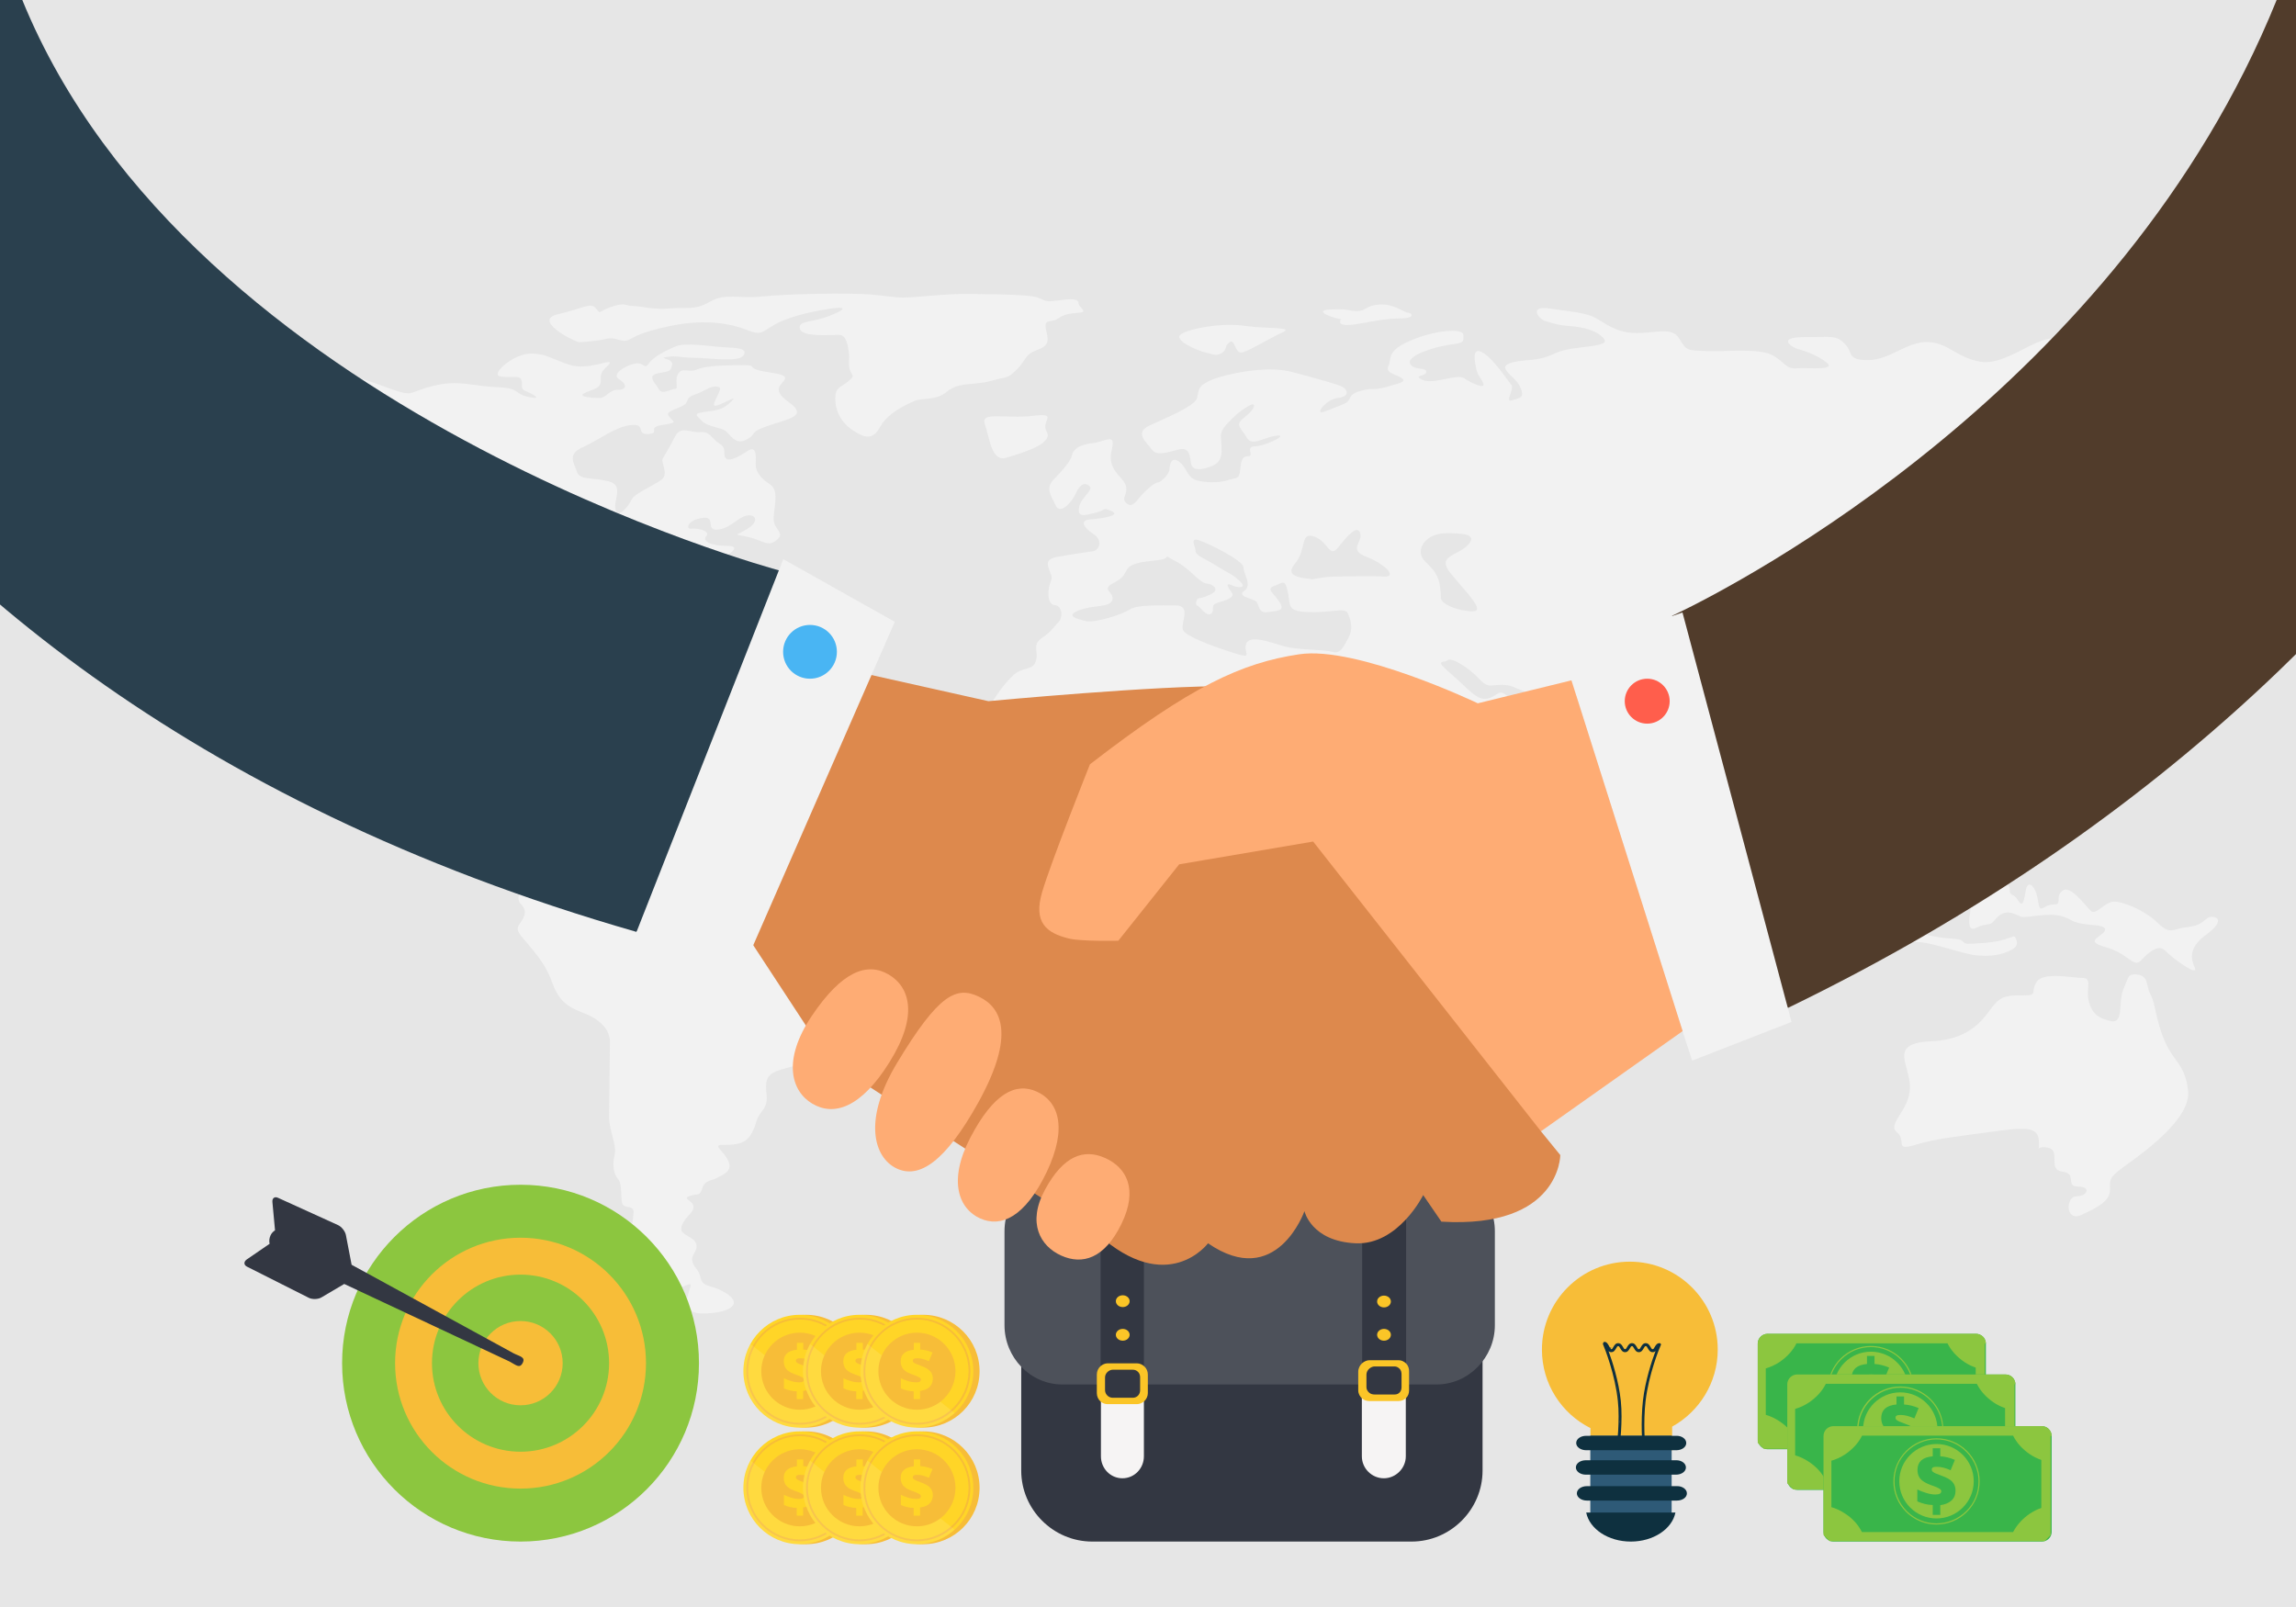 <?xml version="1.0" encoding="utf-8"?>
<!-- Generator: Adobe Illustrator 16.0.0, SVG Export Plug-In . SVG Version: 6.00 Build 0)  -->
<!DOCTYPE svg PUBLIC "-//W3C//DTD SVG 1.1//EN" "http://www.w3.org/Graphics/SVG/1.1/DTD/svg11.dtd">
<svg version="1.1" id="Layer_2" xmlns="http://www.w3.org/2000/svg" xmlns:xlink="http://www.w3.org/1999/xlink" x="0px" y="0px"
	 width="1400px" height="980px" viewBox="0 0 1400 980" enable-background="new 0 0 1400 980" xml:space="preserve">
<rect fill="#E6E6E6" width="1400" height="980"/>
<g>
	<g>
		<path fill="#F2F2F2" d="M516.9,562.5c-9.9-2.5-10.5,0.5-11.6-4.5c-1.1-5-7.7-5-13.8-5c-6.1,0-8.3-0.5-13.2-4.5
			c-5-4-15.4-4.5-18.7-5.5c-3.3-1-1.7-9.5-8.3-17.4c-6.6-8-20.4-9.5-29.2-13.9c-8.8-4.5-6.1-21.9-18.7-20.4
			c-12.7,1.5-13.8,6-25.3,0.5c-11.6-5.5-19.3-9-25.3-5c-6.1,4-13.8,11.5-17.6,13.5c-3.9,2-10.5-1.5-14.3-1c-3.9,0.5-8.3-3.5-11-7
			c-2.8-3.5,5-20.9-2.2-20.9c-7.2,0-16.5-3-16.5-5.5c0-2.5,14.9-17.4,10.5-19.9c-4.4-2.5-13.2-1-20.9,8.5c-7.7,9.5-14.9,9-18.7,5.5
			c-3.9-3.5-12.7-23.9-5.5-35.4c7.2-11.5,16.6-18.2,25.4-17.7c8.8,0.5,12.3-2,21.2-2.5c8.8-0.5,17.3,3.2,19.5,6.2
			c2.2,3-2.2,8,3.3,13.9c5.5,6,8.8,3.5,9.4,6c0.6,2.5-4.4,5-6.6,5c-2.2,0-20.4,4.5-13.2,7.5c7.2,3,19.8,0.5,22.6,4.5
			c2.8,4-8.8,12.5,7.7,13c16.5,0.5,27.5,2.5,36.9,3c9.4,0.5,16,1,17.1,3c1.1,2,7.7-7.5-7.7-7.5c-15.4,0-27.5-8-35.8-9.5
			c-8.3-1.5-13.8-6.5-14.3-12.5c-0.5-6,0.6-10.5-2.8-15.4c-3.3-5-11.6-16.9-3.9-21.9c7.7-5,23.1-14.4,27-20.9c3.9-6.5,3.9-8,12.7-13
			c8.8-5,19.3-11.5,24.2-15.9c5-4.5,13.2-11.5,14.9-8c1.7,3.5,9.4,4.5,18.7,1.5c9.4-3,20.9-10.5,11-10.5c-9.9,0-16-2.5-13.2-6
			c2.8-3.5-6.6-5-9.4-4.5c-2.8,0.5-2.8-5,6.6-6.5c9.4-1.5,1.8,7.6,9.5,7.1c7.7-0.5,12.5-7.6,18-8.6c5.5-1,7.7,3.5,0.5,8
			c-7.2,4.5-9.4,3,0,5c9.4,2,12.1,6.5,17.6,2c5.5-4.5-1.1-6-1.7-12c-0.6-6,3.9-17.9-2.1-21.9c-6.1-4-8.9-8-8.9-12
			c0-4,1.1-12.5-5-8.5c-6.1,4-11,6.5-13.2,4.5c-2.2-2,1.1-6-3.9-9c-5-3-5.5-7.5-11.6-7c-6.1,0.5-12.1-4-15.4,2.5
			c-3.3,6.5-6.6,12-7.7,13.9c-1.1,2,3.9,9-0.5,12.5c-4.4,3.5-16.5,8.5-18.2,12c-1.6,3.5-8.3,12.5-9.9,6.5c-1.7-6,5.5-14.9-4.4-17.4
			c-9.9-2.5-17.6-0.5-19.3-6c-1.7-5.5-6.1-10.5,3.9-14.9c9.9-4.5,19.8-12.5,29.2-13.4c9.4-1,2.8,6,10.5,5.5c7.7-0.5-1.1-4,8.3-5.5
			c9.4-1.5,7.7-1.5,5-4.5c-2.8-3-1.1-3.5,6.1-6.5c7.2-3,1.7-5,8.8-7.5c7.2-2.5,8.8-5,12.7-5c3.9,0,3.3,1.5,1.1,6
			c-2.2,4.5-3.9,7.5,2.7,4.5c6.6-3,9.9-5,5-0.5c-5,4.5-8.3,4.5-15.4,5.5c-7.2,1-5,2-1.6,5.5c3.3,3.5,11.6,4,14.3,6
			c2.7,2,6.1,9,12.7,5.5c6.6-3.5,1.7-4,10.5-7.5c8.8-3.5,21.5-5.5,20.4-10c-1.1-4.5-9.9-7-11-12.5c-1.1-5.5,12.1-8.5-5-11
			c-17.1-2.5-7.2-4.5-15.4-4.5c-8.3,0-23.7,0-29.2,2.5c-5.5,2.5-8.8-1.5-11.6,2.5c-2.8,4,0.5,9.5-2.2,9.5c-2.8,0-7.7,4-9.9,0
			c-2.2-4-7.2-8-0.6-9.5c6.6-1.5,7.7-0.5,8.8-5c1.1-4.5-9.4-4-3.3-5c6.1-1,8.8,0.5,17.1,0.5c8.3,0,27,3,29.8-1.5
			c2.8-4.5-4.4-4.5-12.7-5c-8.3-0.5-22.6-3-28.6-0.5c-6.1,2.5-13.8,6.5-16.5,10.5c-2.8,4-2.8-1-8.3,0c-5.5,1-14.9,6.5-9.9,9.5
			c5,3,5,6.5-0.6,6.5c-5.5,0-7.2,5-11,5c-3.9,0-14.3-0.5-9.4-3c5-2.5,10.5-2.5,9.9-8.5c-0.5-6,5.5-8,5.5-10c0-2-13.2,4.5-23.7,1.5
			c-10.5-3-14.9-7.5-25.3-7c-10.5,0.5-24.2,13-17.6,13.9c6.6,1,11.6-1,12.7,2c1.1,3-1.1,5.5,2.8,7c3.9,1.5,11,5.5,1.7,3.5
			c-9.4-2-5-5.5-19.3-6c-14.3-0.5-23.1-4.5-38-1c-14.9,3.5-12.7,6.5-22.6,3.5c-9.9-3-33.9-14.2-50.4-11.2
			c-16.5,3-33.9,12.2-38.8,15.2c-5,3-7.7-4.6-16.5-4.1c-8.8,0.5-30-2.4-25.6,2.6c4.4,5,9.9,5.5,3.3,6.5c-6.6,1-15.4,1.5-18.7,6
			c-3.3,4.5-15.4,7-7.7,9c7.7,2,20.4,6.5,14.9,7c-5.5,0.5-33.6,10.5-45.7,12.9c-12.1,2.5-11.5,30.8-1,27.3
			c13.3-4.4,38.5-30.8,45.1-33.3c6.6-2.5,9.4-0.5,8.8,3c-0.5,3.5,7.7-1.5,14.3-6c6.6-4.5,8.4-15.1,13.9-12.1c5.5,3,7,1.6,11.4,0.6
			c4.4-1,26.1,6,30,8c3.9,2,9.3,7.5,12.1,9.5c2.8,2,3.9,6.5,1.1,7c-2.8,0.5-3.3,3-2.8,7c0.6,4,2.8,7.5-2.8,8.5c-5.5,1-4.4,7-1.1,6.5
			c3.3-0.5,5.5-2,6.1-5c0.6-3,7.7-8.5,6.6-4.5c-1.1,4-3.9,8-3.9,11c0,3-3.9,2.5-4.4,5.5c-0.6,3,0.5,3,3.3,5.5c2.8,2.5,1.1,4,0.6,9.5
			c-0.6,5.5-17.1,20.4-19.3,25.4c-2.2,5-1.1,12-1.1,17.4s-2.2,12.5,3.9,14.4c6.1,2,6.6,3,6.6,8c0,5,0,11,3.3,14.4
			c3.3,3.5,1.7,3,1.7,8.5c0,5.5,3.9,2.5,4.4,7c0.6,4.5-2.8,6.5,2.8,10c5.5,3.5,11.6,6,8.8,0.5c-2.8-5.5-4.4-10-7.2-17.9
			c-2.8-8-4.4-22.4-1.1-17.9c3.3,4.5,7.7,17.9,12.7,27.4c5,9.5,11,8.5,11,15.4c0,7-6.1,13.5,6.1,17.9c12.1,4.5,20.9,13.9,28.1,13
			c7.2-1,11.6-5,14.3-0.5c2.8,4.5,8.8,10.5,15.4,10.5c6.6,0,8.8,4,9.9,10c1.1,6,5.5,7,12.1,9c6.6,2,8.3,8.5,13.2,8
			c5-0.5,11.6-2.5,11.6,2c0,4.5,2.2,15.4-6.1,22.4c-8.3,7-12.1,12-7.7,16.4c4.4,4.5,0.6,9-1.7,12.5c-2.2,3.5,1.7,6.5,6.1,12
			c4.4,5.5,10.5,12,14.3,22.9c3.9,11,9.4,14.9,18.7,18.4c9.4,3.5,16.5,9.5,16.5,17.9c0,8.5-0.5,37.4-0.5,45.8c0,8.5,5,16.9,3.3,23.4
			c-1.7,6.5,0,12,2.2,14.4c2.2,2.5,1.7,8,2.2,13.5c0.5,5.5,7.2,1.5,7.2,6.5c0,5-2.7,12.5,0.6,14.9c3.3,2.5-3.9,11.5,11,19.9
			c14.9,8.5,16,9,17.1,10.5c1.1,1.5,6.1-3,6.1-0.5c0,2.5-8.3,17.1,7.2,17.1c15.4,0,24.8-5.2,15.4-11.7c-9.4-6.5-14.9-3.5-16.5-10
			c-1.6-6.5-3.9-5.5-5-10c-1.1-4.5,3.9-6.5,2.2-11c-1.7-4.5-9.6-4.9-9-9.4c0.5-4.5,5.7-8.5,6.8-10.5c1.1-2,1.1-4-1.7-6
			c-2.8-2-2.2-2.5,1.7-3.5c3.9-1,4.4,0.5,6.1-4.5c1.6-5,6.6-4.5,8.8-6c2.2-1.5,9.9-3.5,7.2-10c-2.8-6.5-10.1-10.2-4-10.2
			c6.1,0,13.9,0.3,17.8-6.7c3.9-7,2.2-8.5,6.6-13.9c4.4-5.5,2.4-10.2,2.4-14.2c0-4,0.3-7.7,6.4-10.2c6.1-2.5,25.9-5.5,28.7-12.9
			c2.8-7.5,5.5-15.4,4.4-23.4c-1.1-8-1.7-12.9,4.4-19.4c6.1-6.5,13.8-12,13.8-17.9C524.1,573.4,526.9,564.9,516.9,562.5z"/>
		<path fill="#F2F2F2" d="M620,225.3c6.1-6,4.4-9,12.7-12c8.3-3,6.1-7,5-13c-1.1-6,3.4-3.6,6.7-5.6c3.3-2,4.9-3.4,12.6-3.9
			c7.7-0.5,0.6-3,0.6-6c0-3-5.5-2.5-13.2-1.5c-7.7,1-6.6,0-12.1-2c-5.5-2-38-2-46.3-2c-8.3,0-23.1,1.5-30.9,2c-7.7,0.5-7.2,0-22-1.5
			c-14.9-1.5-54-0.5-68.3,1c-14.3,1.5-22.5-2.3-31.9,3.2c-9.4,5.5-13.7,3.1-24.2,4.1c-10.5,1-17.7-1.5-22.7-1.5
			c-5,0-4.4-2.5-13.2,0.5c-8.8,3-6.1,5-9.4,1c-3.3-4-7.7,0-23.1,3.5c-15.4,3.5,7.6,15.6,12.6,17.1c0,0,10.5-0.5,16.5-2
			c6.1-1.5,8.8,2,12.7,1c3.9-1,5-4.5,27-9c22-4.5,37.5-1,46.3,2.5c8.8,3.5,8.8,1.5,16.5-3c7.7-4.5,20.9-8,34.7-10
			c13.8-2,5,2.5-3.9,5.5c-8.8,3-16.5,2-14.9,7c1.7,5,18.7,3.5,23.7,3.5c4.9,0,5.5,7,6.1,11c0.5,4-0.5,6,0.5,10
			c1.1,4,3.9,3.5-1.1,7.5c-5,4-7.7,3.5-7.7,10.5c0,7,3.3,14.4,11,19.4c7.7,5,12.1,5.5,16.5-2.5c4.4-8,14.9-13,20.4-15.4
			c5.5-2.5,13.2,0,20.4-6c7.2-6,16.5-3.5,27-6.5C615,229.3,613.9,231.3,620,225.3z"/>
		<path fill="#F2F2F2" d="M629.7,253.6c-16.5,2-32-3-29.2,5c2.8,8,4,23.1,12.8,20.6c15.1-4.3,28.8-9.6,24.9-16
			C634.3,256.7,646.2,251.6,629.7,253.6z"/>
		<path fill="#F2F2F2" d="M736.2,215.3c0.6,0.2,1.2,0.2,1.7,0.4c5.5,2,9.4-1,9.9-5c6.1-8,3.9,6.5,10.5,4c6.6-2.5,16-8.5,23.7-12
			c7.7-3.5-9.4-2-23.1-4c-13.8-2-33.1,1.5-38.6,5C715.1,207,728.2,213.3,736.2,215.3z"/>
		<path fill="#F2F2F2" d="M817.7,194.7c0,0-2.8,3.5,3.9,3.5c6.6,0,20.4-4,31.4-4c11,0,7.7-3.5,5.5-3.5c-2.2,0-8.3-5.5-17.1-5
			c-8.8,0.5-8.3,4-13.8,4c-5.5,0-4.4-1.5-16-1C800.1,189.2,811.7,193.7,817.7,194.7z"/>
		<path fill="#F2F2F2" d="M1336.1,223.2c-1.1-6-0.4-16.7-19-15.7c-33,1.7-41.4-0.9-47.4-0.9s-3-3.8,1.4-3.8c4.4,0,4.3-4.4-0.1-6.4
			c-4.4-2-10.6-0.5-12.2,4c-1.7,4.5,6.3,5.9-6.4,5.9c-12.7,0-29.9,16.8-44.7,14.3c-14.9-2.5-19.4-11.5-32.1-12
			c-12.7-0.5-23.3,11-36.5,11c-13.2,0-8.8-4.5-14.3-10c-5.5-5.5-8.3-4-24.8-4c-16.5,0-7.7,6-4.4,7c3.3,1,12.1,3.5,18.2,8.5
			c6.1,5-11,3-18.2,3.5c-7.2,0.5-6.6-3.5-14.9-8c-8.3-4.5-28.7-2-40.2-2.5c-11.6-0.5-12.1,0-16.5-7.5c-4.4-7.5-13.8-3.5-25.9-3.5
			c-12.1,0-18.7-5.5-24.8-9c-6.1-3.5-15.4-4-28.7-6c-13.2-2-6,7.5-1.1,8c0,0,5.5,2,11,2.5c5.5,0.5,17.1,1,23.1,7.5
			c6.1,6.5-18.7,4-29.7,9.5c-11,5.5-19.8,3-27.5,6c-7.7,3,3.9,8,6.6,14.5c2.8,6.5,0,6.5-5,8c-4.9,1.5,1.7-7-0.5-9.5
			c-2.2-2.5-10.5-15.4-17.1-19.4c-6.6-4-5.5,3.5-4.4,9c1.1,5.5,2.8,5.5,4.4,9.5c1.7,4-7.2,0-11.6-3c-4.4-3-18.7,4-25.3,1
			c-6.6-3,2.2-2,2.2-5c0-3-7.7-0.5-9.9-5c-2.2-4.5,13.8-10,23.7-11.4c9.9-1.5,8.8-1.5,8.8-6c0-4.5-17.6-3-32.5,3.5
			c-14.9,6.5-11,11-13.2,15.4c-2.2,4.5,5,5,8.3,7.5c3.3,2.5-3.9,3.5-10.4,5.5c-6.6,2-8.3,0-16,2.5c-7.7,2.5-3.3,5.5-9.9,8
			c-6.6,2.5-6,2.5-11.6,4.5c-5.5,2,1.1-7.5,8.8-8.5c7.7-1,5.5-5,3.3-6.5c-2.2-1.5-16.5-5.5-31.9-9.5c-15.4-4-40.2,1.5-48.5,5
			c-8.3,3.5-7.7,6-8.8,11c-1.1,5-19.8,12.5-29.2,16.9c-9.4,4.5-1.1,10.5,1.6,14.5c2.8,4,8.8,2,16.5,0c7.7-2,6.6,6.5,7.7,9.5
			c1.1,3,5.5,3.5,12.7,0.5c7.2-3,5.5-9.9,5.5-13.9c0-4-1.7-6,3.3-11.5c5-5.5,9.4-9,13.8-11.4c4.4-2.5,3.9,2-2.8,7
			c-6.6,5-2.2,6.5,1.1,12.4c3.3,6,9.9,0,18.2-1c8.3-1-7.2,6.5-13.2,6.5c-6.1,0,0,6-3.9,6c-3.9,0-4.4,2.5-5,8.5c-0.6,6-2.8,4.5-7.2,6
			c-4.4,1.5-11,2-18.2,0.5c-7.2-1.5-6.6-7.5-11.6-11.5c-5-4-6.1,2-6.1,4.5c0,2.5-5,8-7.1,8c-2.2,0-8.8,6-12.7,11c-3.9,5-6.6,2-7.7,0
			c-1.1-2,2.7-5,0.5-10c-2.2-5-11-9-8.3-20.4c2.8-11.5-3.3-5.5-12.1-4.5c-8.8,1-11.6,4.5-12.1,7.5c-0.6,3-5.5,9-11,14.5
			c-5.5,5.5-1.6,10,1.1,15.9c2.7,6,9.9-2,12.1-7c2.2-5,5-7.5,8.3-5c3.3,2.5-5,7-6.1,13c-1.1,6,2.2,5.5,9.9,3.5c7.7-2,3.9-3.5,9.9-1
			c6.1,2.5-5.5,4.5-12.7,5c-7.2,0.5-4.4,5,1.7,9c6.1,4,3.3,10-0.6,10.5c-3.8,0.5-11,1.5-22,3.5c-11,2-1.1,10-3.3,14.4
			c-2.2,4.5-2.8,14.5,2.2,14.9c5,0.5,5,8,2.2,10.5c-2.8,2.5-3.3,5-9.9,9.5c-6.6,4.5-1.7,8.5-3.9,14.4c-2.2,6-7.7,2.5-14.3,9
			c-6.6,6.5-9.4,11.5-14.3,18.9c-5,7.5-5.5,8,0.6,16.9c6,9,0,11.5-5,19.4c-5,8,1.6,8.5,3.9,15.4c2.2,7,6.6,5.5,8.3,12.5
			c1.6,7,3.8,9,11.6,13.9c7.7,5,15.4,12,19.3,10.5c3.9-1.5,9.9-5.5,22.6-5c12.7,0.5,8.3-5,21.5-7c13.2-2,2,2.8,3.6,6.3
			c1.7,3.5,12.9,5.6,22.8,6.1c9.9,0.5,1.6,11.5,1.1,18.4c-0.6,7,0,7,5,13c5,6,11.6,19.4,13.2,26.4c1.6,7-1.6,14.9-6.1,21.4
			c-4.4,6.5-2.8,21.4,6.6,32.4c9.4,10.9,3.9,10.4,3.9,21.9c0,11.4,6.6,9.5,11.6,15.9c5,6.5,2.8,18.4,7.2,24.9
			c4.4,6.5,12.1,0.5,20.9-2.5c8.8-3,12.7-2,23.1-9c10.5-7,18.7-20.9,18.7-24.9c0-4,3.3-5.5,8.8-7.5c5.5-2,4.4-15,3.9-18.4
			c-0.5-3.5,1.1-6.5,3.3-8.5c2.2-2,16-13.9,20.9-18.9c4.9-5,0.5-12-0.5-19.9c-1.1-8-4.4-11-4.4-20.4c0-9.5-3.3-8.5,14.9-23.9
			c18.2-15.4,35.3-39.8,36.9-45.3c1.7-5.5,1.1-10,0-14c-1.1-4-24.8,4-30.3,4c-5.5,0-19.6-10.6-20.7-14.6c-1.1-4-5.2-8.3-12.4-14.3
			c-7.2-6-1.6-14.5-7.2-20.9c-5.5-6.5-8.3-15.9-9.4-21.4c-1.1-5.5,8.3,4,15.4,11.4c7.2,7.5,16.6,21.4,19.3,26.4
			c2.8,5,4.9,12.5,5.5,18.4c0.5,6,5,7,11.6,6.5c6.6-0.5,29.8-11.5,38-15c8.3-3.5,18.2-13.9,22-23.9c3.9-10-8.3-8.5-13.8-13.5
			c-5.5-5-5.5,0-12.1,1.5c-6.6,1.5-12.1-6.5-22.6-15.4c-10.5-9-3.9-6-1.6-8c2.2-2,12.7,4.5,18.7,11c6.1,6.5,7.1,4,14.3,4
			c7.2,0,8.8,3,18.2,5.5c9.4,2.5,14.3-1,22.3-0.2c8,0.8,6.9,4.2,12.4,12.2c5.5,8,3.3,5.5,15.4,6.5c12.1,1,3.3,0,3.3,7
			c0,7,1.1,9.5,8.3,17.9c7.1,8.5,9.9,24.4,12.1,32.4c2.2,8,6.6,0,13.8,0c7.2,0-2.1,7.6,6.1,13.4c9.4,6.8,8.8-2.9,8.8-5.9
			c0-3-2.8-10-6.1-12.5c-3.3-2.5-7.7-2-3.9-6c3.9-4-4.5-6.6-4.5-12c0-5.5,2.2-12.9,4.9-15.4c2.8-2.5,16.1-9.5,22.1-15.9
			c6.1-6.5,11-7.5,19.3-7c8.3,0.5,1.6,1.5,6.6,7.5c5,6,6.1,14.5,11.6,20.4c5.5,6,6.1-1,10.5-3c4.4-2,1.7,6,5,11.9
			c3.3,6,1.1,14,1.1,19.4c0,5.5,7.2,11,11.6,15.9c4.4,5,2.8,7.5,0,9.5c-2.8,2-8.3-5-12.7-9c-4.4-4-11-1.5-6.6,3
			c4.4,4.5,7.2,12.4,12.1,20.9c5,8.5,15.4,18.4,22.6,27.4c7.2,9,30.3,13,39.1,13c8.8,0,26.4,7,35.3,8c8.8,1,15.4,0,21.5-3
			c6.1-3,3.3-6.5,2.8-8c-0.5-1.5-5,1.5-11,2.5c-6.1,1-7.7,1-15.4,1.5c-7.7,0.5-2.8-2.5-11-3c-8.3-0.5-16.5-2-25.9-5
			c-9.4-3-14.3-5.5-20.9-7.5c-6.6-2-0.6-5.5-1.1-13.9c-0.5-8.5-6.6-5-11.6-8c-5-3-3.3-9.5-1.1-7.5c2.2,2,2.8,4.5,2.8-6
			c0-10.5-10.5-17.4-17.1-26.4c-6.6-9-5.5-13.9-5-18.4c0.5-4.5,12.1,4,18.2,10.5c6,6.5,6,6.5,9.4,5c3.3-1.5,13.2-6.5,15.4-14.5
			c2.2-8-17.6-23.9-20.4-31.4c-2.8-7.5,3.9-3,7.2-8c3.3-5,7.2,2,5,5.5c-2.2,3.5,0.6,5.5,2.8,9c2.2,3.5,2.2,0,4.4-4.5
			c2.2-4.5,0.5-6,4.4-9c3.9-3,18.7-7,22.6-10.5c3.9-3.5,6.6-7.5,11.6-19.9c5-12.5-0.5-11.9-2.8-16.4c-2.2-4.5-8.8-12-12.7-16.4
			c-3.9-4.5-0.5-3.5,2.2-5c2.8-1.5,0.5-5-6.1-7c-6.6-2-5.5,2-11.6,1c-6.1-1-2.8-5,3.9-12c6.6-7,3.3,1.5,7.7,4.5c4.4,3,5.5-2.5,8.8-1
			c3.3,1.5,9.9,4.5,14.9,10.5c5,6,4.9,14.6,9.9,14.1c5-0.5,5-4.2,7.2-8.7c2.2-4.5-5-9-8.9-12.5c-3.9-3.5-8.7-3-5.4-6
			c3.3-3,0.5-7.5,2.2-11c1.6-3.5,7.7-1.5,13.8-4c6.1-2.5,6.6-11,6.6-19.9c0-9-5-13-7.7-15.9c-2.8-3,3.3-1.5,8.3,2
			c5,3.5,12.7,22.4,14.3,29.9c1.7,7.5,0.5,7.5,7.2,13.9c6.6,6.5,4.4,5.5,2.2,13c-2.2,7.5-7.7,9.5-16,11.5c-8.3,2-5.5,3.5-10.5,11
			c-5,7.5,2.8,8,7.2,10c4.4,2,4.9-6.3,10.5-9.7c5.5-3.5,13.2-5.2,22.6-5.2c9.4,0-2.7-11.5-3.3-17.4c-0.6-6-1.1-9.9-3.3-14.4
			c-2.2-4.5,2.2-4.5,8.8-7.5c6.6-3,6.1-9,2.2-9c-3.9,0-7.2,2.5-16,2c-8.8-0.5-6.6-7-8.8-9.5c-2.2-2.5-5-8-5.5-12.4
			c-0.5-4.5-8.3-10.5-13.8-14.9c-5.5-4.5-8.8-7.5-8.8-5.5c0,2-3.3-0.5-11-1c-7.7-0.5-9.4,1-16,0.5c-6.6-0.5,0.5-10.5,3.3-17.4
			c2.8-7,10.5-3,16.5-3c6.1,0,27.4-23.8,36.2-21.8c8.8,2,5-5,6.6-10.5c1.6-5.5,5.5-2.5,10.5-0.5c4.9,2,6.6,2.5,6.6-2
			c0-4.5,4.4-5.5,8.3-1.5c1.9,2,1.6,5.3,0.7,8c-1.6,5.2-2.1,10.7-1.3,16.1c0.8,5.2,2.3,10.6,5.3,12c6.1,3,3.6,19.6,10.8,24
			c7.1,4.5,5-7.5,5-16c0-8.5-3.4-22.8-8.4-30.8c-5-8-1.7-4.5,7.7-4.5c9.4,0,9.9-3,12.1-5.5c2.2-2.5,3.9-3,12.1-3c8.3,0,3.3-3-0.5-7
			c-3.9-4-11.6-3-8.8-5.5c2.8-2.5,17.6,1.5,24.8,4C1338.9,231.2,1337.2,229.2,1336.1,223.2z M822.2,389c-3.3,6-4.9,10-9.9,8.5
			c-5-1.5-21.5-1-29.8-3.5c-8.3-2.5-20.4-7-22.6-1.5c-2.2,5.5,5.5,10-8.3,5.5c-13.8-4.5-28.6-10-30.3-13.9c-1.6-4,5.5-14.9-4.4-14.9
			c-9.9,0-23.7-0.5-28.1,2.5c-4.4,3-21.5,8.5-27,7c-5-1.3-12.7-3-3.9-6.5c8.8-3.5,19.3-1.5,20.4-6.5c1.1-5-7.7-6,1.1-10.4
			c8.8-4.5,5.5-8.5,11.6-11c6.1-2.5,14.3-2,18.7-3.5c4.4-1.5-1.6-3,7.2,1.5c8.8,4.5,14.3,13,18.7,13.5c4.4,0.5,7.2,3.5,4.4,5.5
			c-2.8,2-7.2,3.5-8.8,3.5c-1.6,0-2.8,4-1.1,4.5c1.6,0.5,5.5,7,8.3,5c2.8-2-1-5.2,4-6.7c5-1.5,10.9-3.2,8.7-6.2
			c-2.2-3-4.4-6.5,0-4.5c4.4,2,9.6,1.7,4.6-2.8c-4.9-4.5-7.9-5.1-14-9.1c-6.1-4-12.7-6-12.7-9c0-3-3.9-8.5,2.2-6.5
			c6.1,2,27,12.5,27,16.4c0,4,5.5,11,0.5,14.4c-5,3.5,5,4.5,7.2,6.5c2.2,2,1.1,7.5,7.2,6.5c6.1-1,10.5-0.5,7.2-6
			c-3.3-5.5-8.8-8-3.3-10c5.5-2,6.6-4.5,8.3,4c1.7,8.5-0.6,11.5,12.7,12c13.2,0.5,22-3,23.7,0.5C823.3,377,825.5,383,822.2,389z
			 M843.7,351.6c-8.8-0.5-21.9,0-29,0c-7.2,0-14.4,1.7-14.4,1.7c-6-1-17.8-1.3-10.6-9.7c7.2-8.5,2.8-19.4,11.6-16.4
			c8.8,3,9.2,13.6,14.7,6.6c5.5-7,11.7-14.1,13.4-8.6c1.7,5.5-7.7,10,3.9,14.4C844.8,344.1,852.5,352.1,843.7,351.6z M898,372.8
			c-8.3,0-19.4-4.2-19.4-8.2c0-4-0.9-9.1-0.9-9.1c-2.8-11.2-11.4-12.3-11.4-18.8c0-6.5,6.7-11.5,15.5-11.5c8.8,0,19.9,0.1,13.3,7.1
			c-6.6,7-19.4,6.4-10.6,17.3C893.4,360.6,906.2,372.8,898,372.8z"/>
		<path fill="#F2F2F2" d="M1198.6,442.5c4.3,1.1,5.6-15.1-2.5-12.9C1188.1,431.9,1193.5,441.2,1198.6,442.5z"/>
		<path fill="#F2F2F2" d="M1208.6,491.2c3.7,2.2,4.3,6.2,3.7,12.3c-0.6,6.2-6.8,5.6,3.7,9.5c10.5,3.9,22.9,10.6,19.8-1.7
			c-3.1-12.3-0.6-14-11.8-23.5c-11.1-9.5-11.8-3.4-13-11.2c-1.2-7.8-4.3-22.4-8.7-16.8c-3.8,4.9-6.8,6.7-2.5,15.1
			C1204.2,483.3,1204.9,488.9,1208.6,491.2z"/>
		<path fill="#F2F2F2" d="M1185.1,510.8c-3.7,4.4-11.2,14-16.1,17.3c-5,3.4-13.6-1.1-13,6.7c0.6,7.8,1.2,11.2,1.9,16.8
			c0.6,5.6,1.9,9,11.1,9s13.6,2.8,16.7,1.7c3.1-1.1,2.5-6.2,6.2-12.9c3.7-6.7,9.9-5,7.4-10.1c-2.5-5-2.5-3.9-2.5-9
			c0-5,3.1-1.7,1.2-10.1C1196.2,511.9,1189.4,505.7,1185.1,510.8z"/>
		<path fill="#F2F2F2" d="M1315.7,562.8c-8.1-7.8-21.7-13.4-27.2-12.9c-5.6,0.6-10.5,8.4-13.6,5.6c-3.1-2.8-12.4-16.2-17.3-12.3
			c-5,3.9,0.6,8.4-5.6,8.4s-8.1,6.7-9.3-2.2c-1.2-9-6.2-13.4-7.4-6.7c-1.2,6.7-1.9,11.2-4.9,6.2c-3.1-5-5-1.7-5-6.7
			s-12.4-10.6-17.3-5c-3.1,3.5-4.3,3.9-5.6,11.8c-1.2,7.8-4.3,20.2,2.5,16.8c6.8-3.4,8.1-0.6,11.1-4.5c3.1-3.9,6.8-6.2,12.4-3.9
			c5.6,2.2,3.1,2.2,13,1.1c9.9-1.1,14.9-1.1,21.7,2.8c6.8,3.9,20.4,1.7,20.4,5.6c0,3.9-14.2,6.7,0,10.6c14.2,3.9,17.3,12.9,21.7,8.4
			c4.3-4.5,10.5-10.6,14.9-6.2c4.3,4.5,21,16.8,18,10.1c-3.1-6.7-2.5-12.9,7.4-20.1c9.9-7.3,7.4-10.6,3.1-10.6
			c-4.3,0-4.3,5-14.2,6.2C1324.4,566.2,1323.7,570.6,1315.7,562.8z"/>
		<path fill="#F2F2F2" d="M1320,635c-5.6-12.9-5.6-22.9-8.7-28.5c-3.1-5.6-0.6-12.3-9.9-12.3c-3.8,0-3.7,2.2-6.8,9.5
			c-3.1,7.3,0.6,20.7-7.4,19c-8.1-1.7-11.8-5-13.6-12.3c-1.9-7.3,2.5-14-3.7-14c-6.2,0-23.5-3.9-27.9,2.2c-4.3,6.2,1.2,8.4-8,8.4
			c-9.3,0-13,0-18,5.6c-5,5.6-11.8,21.3-38.4,22.4c-26.6,1.1-13,14-13,28c0,14-14.2,22.4-8,27.4c6.2,5-1.9,11.8,11.1,7.8
			c13-3.9,24.8-5,45.2-7.8c20.4-2.8,29.7-3.9,30.3,5c0.6,9-2.5,2.8,5.6,4.5c8.1,1.7-0.6,13.4,8.7,14.6c9.3,1.1,1.6,9.1,9.6,9.1
			c8.1,0,5.9,5.9-0.9,5.9c-6.8,0-7,15.9,2.9,11.4c9.9-4.5,17.5-8.5,17.5-15.2c0-6.7-1.2-7.3,10.5-15.7c11.8-8.4,39-28.5,37.1-44.8
			C1332.4,649,1325.6,647.9,1320,635z"/>
	</g>
</g>
<g>
</g>
<g>
</g>
<g id="Airport">
</g>
<g>
	<defs>
		<rect id="SVGID_1_" width="1400" height="980"/>
	</defs>
	<clipPath id="SVGID_2_">
		<use xlink:href="#SVGID_1_"  overflow="visible"/>
	</clipPath>
	<g clip-path="url(#SVGID_2_)">
		<g>
			<g>
				<circle fill="#F7BD38" cx="491.5" cy="836.2" r="34.4"/>
				<circle fill="#FFD527" cx="487.7" cy="836.2" r="34.4"/>
				<path fill="#F7BD38" d="M487.7,803.6c-18,0-32.6,14.6-32.6,32.6s14.6,32.6,32.6,32.6s32.6-14.6,32.6-32.6
					S505.8,803.6,487.7,803.6z M487.7,867.7c-17.4,0-31.5-14.1-31.5-31.5c0-17.4,14.1-31.5,31.5-31.5c17.4,0,31.5,14.1,31.5,31.5
					C519.2,853.6,505.1,867.7,487.7,867.7z"/>
				<path opacity="0.11" fill="#FFFFFF" d="M457.6,819.6c-2.7,4.9-4.3,10.6-4.3,16.6c0,19,15.4,34.4,34.4,34.4
					c8.9,0,17-3.4,23.1-8.9L457.6,819.6z"/>
				<circle fill="#F7BD38" cx="487.7" cy="836.2" r="23.5"/>
				<path fill="#FFD527" d="M485.9,848.5c-2.7-0.1-5.4-0.7-7.9-1.8v-6.2c1.4,0.7,3,1.3,4.7,1.8c1.7,0.5,3.2,0.7,4.5,0.7
					c1.1,0,1.8-0.1,2.3-0.4s0.7-0.7,0.7-1.3c0-0.4-0.2-0.8-0.5-1c-0.4-0.3-0.9-0.6-1.8-1c-0.8-0.4-2-0.8-3.4-1.3
					c-1.6-0.6-2.9-1.2-3.8-2c-1-0.7-1.7-1.5-2.1-2.5c-0.4-0.9-0.7-2-0.7-3.4c0-2.1,0.7-3.7,2-4.8c1.3-1.2,3.3-1.9,6-2.2v-4.2h3.9
					v4.1c2.5,0.1,5,0.7,7.5,1.8l-2.2,5.3c-2.6-1.2-5-1.8-7.1-1.8c-1,0-1.7,0.1-2.1,0.4c-0.4,0.2-0.6,0.6-0.6,1.1
					c0,0.4,0.1,0.8,0.4,1c0.3,0.3,0.8,0.6,1.5,0.9c0.7,0.3,1.7,0.7,3,1.2c2.6,0.9,4.5,2,5.6,3.2c1.1,1.2,1.7,2.7,1.7,4.6
					c0,2.1-0.7,3.8-2,5.1c-1.3,1.3-3.3,2.1-5.8,2.4v5h-3.9V848.5z"/>
			</g>
			<g>
				<circle fill="#F7BD38" cx="527.9" cy="836.2" r="34.4"/>
				<circle fill="#FFD527" cx="524.1" cy="836.2" r="34.4"/>
				<path fill="#F7BD38" d="M524.1,803.6c-18,0-32.6,14.6-32.6,32.6s14.6,32.6,32.6,32.6s32.6-14.6,32.6-32.6
					S542.1,803.6,524.1,803.6z M524.1,867.7c-17.4,0-31.5-14.1-31.5-31.5c0-17.4,14.1-31.5,31.5-31.5c17.4,0,31.5,14.1,31.5,31.5
					C555.5,853.6,541.4,867.7,524.1,867.7z"/>
				<path opacity="0.11" fill="#FFFFFF" d="M493.9,819.6c-2.7,4.9-4.3,10.6-4.3,16.6c0,19,15.4,34.4,34.4,34.4
					c8.9,0,17-3.4,23.1-8.9L493.9,819.6z"/>
				<circle fill="#F7BD38" cx="524.1" cy="836.2" r="23.5"/>
				<path fill="#FFD527" d="M522.2,848.5c-2.7-0.1-5.4-0.7-7.9-1.8v-6.2c1.4,0.7,3,1.3,4.7,1.8c1.7,0.5,3.2,0.7,4.5,0.7
					c1.1,0,1.8-0.1,2.3-0.4c0.5-0.3,0.7-0.7,0.7-1.3c0-0.4-0.2-0.8-0.5-1c-0.4-0.3-0.9-0.6-1.8-1c-0.8-0.4-2-0.8-3.4-1.3
					c-1.6-0.6-2.9-1.2-3.8-2c-1-0.7-1.7-1.5-2.1-2.5c-0.4-0.9-0.7-2-0.7-3.4c0-2.1,0.7-3.7,2-4.8c1.3-1.2,3.3-1.9,6-2.2v-4.2h3.9
					v4.1c2.5,0.1,5,0.7,7.5,1.8l-2.2,5.3c-2.6-1.2-5-1.8-7.1-1.8c-1,0-1.7,0.1-2.1,0.4c-0.4,0.2-0.6,0.6-0.6,1.1
					c0,0.4,0.1,0.8,0.4,1c0.3,0.3,0.8,0.6,1.5,0.9c0.7,0.3,1.7,0.7,3,1.2c2.6,0.9,4.5,2,5.6,3.2c1.1,1.2,1.7,2.7,1.7,4.6
					c0,2.1-0.7,3.8-2,5.1c-1.3,1.3-3.3,2.1-5.8,2.4v5h-3.9V848.5z"/>
			</g>
			<g>
				<circle fill="#F7BD38" cx="562.9" cy="836.2" r="34.4"/>
				<circle fill="#FFD527" cx="559.1" cy="836.2" r="34.4"/>
				<path fill="#F7BD38" d="M559.1,803.6c-18,0-32.6,14.6-32.6,32.6s14.6,32.6,32.6,32.6s32.6-14.6,32.6-32.6
					S577.1,803.6,559.1,803.6z M559.1,867.7c-17.4,0-31.5-14.1-31.5-31.5c0-17.4,14.1-31.5,31.5-31.5c17.4,0,31.5,14.1,31.5,31.5
					C590.5,853.6,576.4,867.7,559.1,867.7z"/>
				<path opacity="0.11" fill="#FFFFFF" d="M528.9,819.6c-2.7,4.9-4.3,10.6-4.3,16.6c0,19,15.4,34.4,34.4,34.4
					c8.9,0,17-3.4,23.1-8.9L528.9,819.6z"/>
				<circle fill="#F7BD38" cx="559.1" cy="836.2" r="23.5"/>
				<path fill="#FFD527" d="M557.2,848.5c-2.7-0.1-5.4-0.7-7.9-1.8v-6.2c1.4,0.7,3,1.3,4.7,1.8c1.7,0.5,3.2,0.7,4.5,0.7
					c1.1,0,1.8-0.1,2.3-0.4c0.5-0.3,0.7-0.7,0.7-1.3c0-0.4-0.2-0.8-0.5-1c-0.4-0.3-0.9-0.6-1.8-1c-0.8-0.4-2-0.8-3.4-1.3
					c-1.6-0.6-2.9-1.2-3.8-2c-1-0.7-1.7-1.5-2.1-2.5c-0.4-0.9-0.7-2-0.7-3.4c0-2.1,0.7-3.7,2-4.8c1.3-1.2,3.3-1.9,6-2.2v-4.2h3.9
					v4.1c2.5,0.1,5,0.7,7.5,1.8l-2.2,5.3c-2.6-1.2-5-1.8-7.1-1.8c-1,0-1.7,0.1-2.1,0.4c-0.4,0.2-0.6,0.6-0.6,1.1
					c0,0.4,0.1,0.8,0.4,1c0.3,0.3,0.8,0.6,1.5,0.9c0.7,0.3,1.7,0.7,3,1.2c2.6,0.9,4.5,2,5.6,3.2c1.1,1.2,1.7,2.7,1.7,4.6
					c0,2.1-0.7,3.8-2,5.1c-1.3,1.3-3.3,2.1-5.8,2.4v5h-3.9V848.5z"/>
			</g>
			<g>
				<circle fill="#F7BD38" cx="491.5" cy="907.3" r="34.4"/>
				<circle fill="#FFD527" cx="487.7" cy="907.3" r="34.4"/>
				<path fill="#F7BD38" d="M487.7,874.7c-18,0-32.6,14.6-32.6,32.6s14.6,32.6,32.6,32.6s32.6-14.6,32.6-32.6
					S505.8,874.7,487.7,874.7z M487.7,938.8c-17.4,0-31.5-14.1-31.5-31.5c0-17.4,14.1-31.5,31.5-31.5c17.4,0,31.5,14.1,31.5,31.5
					C519.2,924.7,505.1,938.8,487.7,938.8z"/>
				<path opacity="0.11" fill="#FFFFFF" d="M457.6,890.7c-2.7,4.9-4.3,10.6-4.3,16.6c0,19,15.4,34.4,34.4,34.4
					c8.9,0,17-3.4,23.1-8.9L457.6,890.7z"/>
				<circle fill="#F7BD38" cx="487.7" cy="907.3" r="23.5"/>
				<path fill="#FFD527" d="M485.9,919.6c-2.7-0.1-5.4-0.7-7.9-1.8v-6.2c1.4,0.7,3,1.3,4.7,1.8c1.7,0.5,3.2,0.7,4.5,0.7
					c1.1,0,1.8-0.1,2.3-0.4s0.7-0.7,0.7-1.3c0-0.4-0.2-0.8-0.5-1c-0.4-0.3-0.9-0.6-1.8-1c-0.8-0.4-2-0.8-3.4-1.3
					c-1.6-0.6-2.9-1.2-3.8-2c-1-0.7-1.7-1.5-2.1-2.5c-0.4-0.9-0.7-2-0.7-3.4c0-2.1,0.7-3.7,2-4.8c1.3-1.2,3.3-1.9,6-2.2v-4.2h3.9
					v4.1c2.5,0.1,5,0.7,7.5,1.8l-2.2,5.3c-2.6-1.2-5-1.8-7.1-1.8c-1,0-1.7,0.1-2.1,0.4c-0.4,0.2-0.6,0.6-0.6,1.1
					c0,0.4,0.1,0.8,0.4,1c0.3,0.3,0.8,0.6,1.5,0.9c0.7,0.3,1.7,0.7,3,1.2c2.6,0.9,4.5,2,5.6,3.2c1.1,1.2,1.7,2.7,1.7,4.6
					c0,2.1-0.7,3.8-2,5.1c-1.3,1.3-3.3,2.1-5.8,2.4v5h-3.9V919.6z"/>
			</g>
			<g>
				<circle fill="#F7BD38" cx="527.9" cy="907.3" r="34.4"/>
				<circle fill="#FFD527" cx="524.1" cy="907.3" r="34.4"/>
				<path fill="#F7BD38" d="M524.1,874.7c-18,0-32.6,14.6-32.6,32.6s14.6,32.6,32.6,32.6s32.6-14.6,32.6-32.6
					S542.1,874.7,524.1,874.7z M524.1,938.8c-17.4,0-31.5-14.1-31.5-31.5c0-17.4,14.1-31.5,31.5-31.5c17.4,0,31.5,14.1,31.5,31.5
					C555.5,924.7,541.4,938.8,524.1,938.8z"/>
				<path opacity="0.11" fill="#FFFFFF" d="M493.9,890.7c-2.7,4.9-4.3,10.6-4.3,16.6c0,19,15.4,34.4,34.4,34.4
					c8.9,0,17-3.4,23.1-8.9L493.9,890.7z"/>
				<circle fill="#F7BD38" cx="524.1" cy="907.3" r="23.5"/>
				<path fill="#FFD527" d="M522.2,919.6c-2.7-0.1-5.4-0.7-7.9-1.8v-6.2c1.4,0.7,3,1.3,4.7,1.8c1.7,0.5,3.2,0.7,4.5,0.7
					c1.1,0,1.8-0.1,2.3-0.4c0.5-0.3,0.7-0.7,0.7-1.3c0-0.4-0.2-0.8-0.5-1c-0.4-0.3-0.9-0.6-1.8-1c-0.8-0.4-2-0.8-3.4-1.3
					c-1.6-0.6-2.9-1.2-3.8-2c-1-0.7-1.7-1.5-2.1-2.5c-0.4-0.9-0.7-2-0.7-3.4c0-2.1,0.7-3.7,2-4.8c1.3-1.2,3.3-1.9,6-2.2v-4.2h3.9
					v4.1c2.5,0.1,5,0.7,7.5,1.8l-2.2,5.3c-2.6-1.2-5-1.8-7.1-1.8c-1,0-1.7,0.1-2.1,0.4c-0.4,0.2-0.6,0.6-0.6,1.1
					c0,0.4,0.1,0.8,0.4,1c0.3,0.3,0.8,0.6,1.5,0.9c0.7,0.3,1.7,0.7,3,1.2c2.6,0.9,4.5,2,5.6,3.2c1.1,1.2,1.7,2.7,1.7,4.6
					c0,2.1-0.7,3.8-2,5.1c-1.3,1.3-3.3,2.1-5.8,2.4v5h-3.9V919.6z"/>
			</g>
			<g>
				<circle fill="#F7BD38" cx="562.9" cy="907.3" r="34.4"/>
				<circle fill="#FFD527" cx="559.1" cy="907.3" r="34.4"/>
				<path fill="#F7BD38" d="M559.1,874.7c-18,0-32.6,14.6-32.6,32.6s14.6,32.6,32.6,32.6s32.6-14.6,32.6-32.6
					S577.1,874.7,559.1,874.7z M559.1,938.8c-17.4,0-31.5-14.1-31.5-31.5c0-17.4,14.1-31.5,31.5-31.5c17.4,0,31.5,14.1,31.5,31.5
					C590.5,924.7,576.4,938.8,559.1,938.8z"/>
				<path opacity="0.11" fill="#FFFFFF" d="M528.9,890.7c-2.7,4.9-4.3,10.6-4.3,16.6c0,19,15.4,34.4,34.4,34.4
					c8.9,0,17-3.4,23.1-8.9L528.9,890.7z"/>
				<circle fill="#F7BD38" cx="559.1" cy="907.3" r="23.5"/>
				<path fill="#FFD527" d="M557.2,919.6c-2.7-0.1-5.4-0.7-7.9-1.8v-6.2c1.4,0.7,3,1.3,4.7,1.8c1.7,0.5,3.2,0.7,4.5,0.7
					c1.1,0,1.8-0.1,2.3-0.4c0.5-0.3,0.7-0.7,0.7-1.3c0-0.4-0.2-0.8-0.5-1c-0.4-0.3-0.9-0.6-1.8-1c-0.8-0.4-2-0.8-3.4-1.3
					c-1.6-0.6-2.9-1.2-3.8-2c-1-0.7-1.7-1.5-2.1-2.5c-0.4-0.9-0.7-2-0.7-3.4c0-2.1,0.7-3.7,2-4.8c1.3-1.2,3.3-1.9,6-2.2v-4.2h3.9
					v4.1c2.5,0.1,5,0.7,7.5,1.8l-2.2,5.3c-2.6-1.2-5-1.8-7.1-1.8c-1,0-1.7,0.1-2.1,0.4c-0.4,0.2-0.6,0.6-0.6,1.1
					c0,0.4,0.1,0.8,0.4,1c0.3,0.3,0.8,0.6,1.5,0.9c0.7,0.3,1.7,0.7,3,1.2c2.6,0.9,4.5,2,5.6,3.2c1.1,1.2,1.7,2.7,1.7,4.6
					c0,2.1-0.7,3.8-2,5.1c-1.3,1.3-3.3,2.1-5.8,2.4v5h-3.9V919.6z"/>
			</g>
		</g>
		<g>
			<g>
				<path fill="#39B54A" d="M1210.9,819.4l0,58.4c0,0.2,0,0.3,0,0.5c-0.2,3.1-2.8,5.5-6,5.5l-127.1,0c-3.1,0-5.7-2.4-6-5.5
					c0-0.2,0-0.3,0-0.5l0-58.4c0-0.1,0-0.1,0-0.2c0.1-3.2,2.7-5.8,6-5.8l127.1,0c3.2,0,5.9,2.6,6,5.8
					C1210.9,819.3,1210.9,819.4,1210.9,819.4z"/>
				<path fill="#8CC63F" d="M1210.9,819.2c-0.1-3.2-2.7-5.8-6-5.8l-19.5,0l-88.1,0l-19.5,0c-3.2,0-5.9,2.6-6,5.8c0,0.1,0,0.1,0,0.2
					l0,16l0,26.4l0,0l0,16c0,0.1,0,0.1,0,0.2c0,0,0,0,0,0c0,0.1,0,0.2,0,0.3c0,0,0,0,0,0c0,0,0,0,0,0c0,0.1,0,0.2,0,0.2
					c0,0,0,0.1,0,0.1c0,0.1,0,0.1,0,0.2c0,0,0,0.1,0,0.1c0,0.1,0,0.1,0,0.2c0,0,0,0.1,0,0.1c0,0.1,0,0.1,0,0.2c0,0,0,0.1,0,0.1
					c0,0.1,0,0.1,0,0.2c0,0,0,0.1,0,0.1c0,0,0,0.1,0.1,0.1c0,0,0,0.1,0,0.1c0,0,0,0.1,0.1,0.1c0,0,0,0.1,0.1,0.1c0,0,0,0.1,0.1,0.1
					c0,0,0,0.1,0.1,0.1c0,0,0,0.1,0.1,0.1c0,0,0,0.1,0.1,0.1c0,0,0,0.1,0.1,0.1c0,0,0.1,0.1,0.1,0.1c0,0,0,0.1,0.1,0.1
					c0,0,0.1,0.1,0.1,0.1c0,0,0.1,0.1,0.1,0.1c0,0,0.1,0.1,0.1,0.1c0,0,0.1,0.1,0.1,0.1c0,0,0.1,0.1,0.1,0.1c0,0,0.1,0.1,0.1,0.1
					c0,0,0.1,0.1,0.1,0.1c0,0,0.1,0.1,0.1,0.1c0,0,0.1,0.1,0.1,0.1c0,0,0.1,0.1,0.1,0.1c0,0,0.1,0.1,0.1,0.1c0,0,0.1,0.1,0.1,0.1
					c0,0,0.1,0.1,0.1,0.1c0,0,0.1,0.1,0.1,0.1c0,0,0.1,0.1,0.1,0.1c0,0,0.1,0.1,0.1,0.1c0,0,0.1,0.1,0.1,0.1c0,0,0.1,0,0.1,0.1
					c0,0,0.1,0,0.1,0.1c0,0,0.1,0,0.1,0.1c0,0,0.1,0,0.1,0.1c0,0,0.1,0,0.1,0.1s0.1,0,0.1,0.1c0,0,0.1,0,0.1,0.1c0,0,0.1,0,0.1,0.1
					c0,0,0.1,0,0.1,0.1c0,0,0.1,0,0.1,0c0,0,0.1,0,0.1,0c0,0,0.1,0,0.1,0c0,0,0.1,0,0.1,0c0,0,0.1,0,0.1,0c0,0,0.1,0,0.2,0
					c0,0,0.1,0,0.1,0c0.1,0,0.1,0,0.2,0c0,0,0.1,0,0.1,0c0.1,0,0.1,0,0.2,0c0,0,0.1,0,0.1,0c0.1,0,0.1,0,0.2,0c0,0,0.1,0,0.1,0
					c0.1,0,0.2,0,0.3,0h0l0,0l19.5,0l88.1,0l19.5,0c0.1,0,0.2,0,0.3,0c0,0,0.1,0,0.1,0c0.1,0,0.1,0,0.2,0c0,0,0.1,0,0.1,0
					c0.1,0,0.1,0,0.2,0c0,0,0.1,0,0.1,0c0.1,0,0.1,0,0.2,0c0,0,0.1,0,0.1,0c0.1,0,0.1,0,0.2,0c0,0,0.1,0,0.1,0c0,0,0.1,0,0.2,0
					c0,0,0.1,0,0.1,0c0,0,0.1,0,0.1,0c0,0,0.1,0,0.1,0c0,0,0.1,0,0.1-0.1c0,0,0.1,0,0.1-0.1c0,0,0.1,0,0.1-0.1c0,0,0.1,0,0.1-0.1
					c0,0,0.1,0,0.1-0.1c0,0,0.1,0,0.1-0.1c0,0,0.1,0,0.1-0.1c0,0,0.1,0,0.1-0.1c0,0,0.1,0,0.1-0.1c0,0,0.1-0.1,0.1-0.1
					c0,0,0.1-0.1,0.1-0.1c0,0,0.1-0.1,0.1-0.1c0,0,0.1-0.1,0.1-0.1c0,0,0.1-0.1,0.1-0.1c0,0,0.1-0.1,0.1-0.1c0,0,0.1-0.1,0.1-0.1
					c0,0,0.1-0.1,0.1-0.1c0,0,0.1-0.1,0.1-0.1c0,0,0.1-0.1,0.1-0.1c0,0,0.1-0.1,0.1-0.1c0,0,0.1-0.1,0.1-0.1s0.1-0.1,0.1-0.1
					c0,0,0.1-0.1,0.1-0.1c0,0,0.1-0.1,0.1-0.1c0,0,0.1-0.1,0.1-0.1c0,0,0.1-0.1,0.1-0.1c0,0,0.1-0.1,0.1-0.1c0,0,0-0.1,0.1-0.1
					c0,0,0-0.1,0.1-0.1c0,0,0-0.1,0.1-0.1c0,0,0-0.1,0.1-0.1c0,0,0-0.1,0.1-0.1c0,0,0-0.1,0.1-0.1c0,0,0-0.1,0.1-0.1
					c0,0,0-0.1,0.1-0.1c0,0,0-0.1,0-0.1c0,0,0-0.1,0.1-0.1c0,0,0-0.1,0-0.1c0-0.1,0-0.1,0-0.2c0,0,0-0.1,0-0.1c0-0.1,0-0.1,0-0.2
					c0,0,0-0.1,0-0.1c0-0.1,0-0.1,0-0.2c0,0,0-0.1,0-0.1c0-0.1,0-0.1,0-0.2c0,0,0,0,0-0.1c0-0.1,0-0.2,0-0.2c0,0,0,0,0,0
					c0,0,0,0,0,0c0-0.1,0-0.2,0-0.3c0,0,0,0,0,0c0-0.1,0-0.1,0-0.2l0,0l0-16l0-26.4l0-16C1210.9,819.4,1210.9,819.3,1210.9,819.2z
					 M1204.7,863.3c-2.4,0.8-4.7,2-6.9,3.4c-4.6,3.1-8.1,7.1-10.3,11.3l-92.2,0c-2.1-4.3-5.7-8.3-10.3-11.3
					c-2.7-1.8-5.5-3.1-8.3-3.9l0-28.3c2.8-0.8,5.7-2.1,8.4-3.9c4.6-3.1,8.2-7.1,10.3-11.4l92.1,0c2.1,4.3,5.7,8.3,10.3,11.4
					c2.2,1.5,4.6,2.6,6.9,3.4L1204.7,863.3z"/>
				<path fill="#8CC63F" d="M1124.1,867.4c-0.7-0.5-1.3-1.1-1.9-1.7c-5-5-7.7-11.6-7.7-18.6c0-14.5,11.8-26.3,26.3-26.3
					c14.5,0,26.3,11.8,26.3,26.3c0,7-2.7,13.6-7.7,18.6c-5,5-11.6,7.7-18.6,7.7C1134.6,873.4,1128.8,871.3,1124.1,867.4z
					 M1157,827.3c-4.4-3.6-10.1-5.8-16.2-5.8c-6.8,0-13.2,2.7-18.1,7.5c-4.8,4.8-7.5,11.2-7.5,18.1c0,6.8,2.7,13.2,7.5,18.1
					c4.8,4.8,11.2,7.5,18.1,7.5c6.8,0,13.2-2.7,18.1-7.5s7.5-11.2,7.5-18.1l0,0C1166.3,839.1,1162.7,832,1157,827.3z"/>
				<circle fill="#8CC63F" cx="1140.8" cy="847" r="22.7"/>
				<path fill="#39B54A" d="M1138.3,861.5c-3.2-0.1-6.3-0.9-9.3-2.2l0-7.3c1.7,0.9,3.6,1.6,5.6,2.2c2,0.6,3.8,0.9,5.3,0.9
					c1.3,0,2.2-0.2,2.8-0.5c0.6-0.3,0.9-0.8,0.9-1.5c0-0.5-0.2-0.9-0.6-1.2c-0.4-0.3-1.1-0.7-2.1-1.2c-1-0.4-2.3-0.9-4-1.5
					c-1.9-0.7-3.4-1.5-4.5-2.3c-1.2-0.9-2-1.8-2.5-2.9c-0.5-1.1-0.8-2.4-0.8-4c0-2.4,0.8-4.3,2.3-5.7c1.6-1.4,3.9-2.2,7-2.5l0-4.9
					h4.6l0,4.9c2.9,0.2,5.9,0.9,8.9,2.2l-2.6,6.3c-3.1-1.4-5.9-2.1-8.3-2.1c-1.2,0-2,0.1-2.5,0.4c-0.5,0.3-0.7,0.7-0.7,1.3
					c0,0.5,0.2,0.9,0.5,1.2c0.3,0.3,0.9,0.7,1.8,1.1s2,0.8,3.6,1.4c3.1,1.1,5.3,2.3,6.6,3.7s2,3.2,2,5.4c0,2.5-0.8,4.5-2.4,6
					c-1.6,1.5-3.9,2.5-6.9,2.9l0,5.9l-4.6,0V861.5z"/>
			</g>
			<g>
				<path fill="#39B54A" d="M1228.9,844.2l0,58.4c0,0.2,0,0.3,0,0.5c-0.2,3.1-2.8,5.5-6,5.5l-127.1,0c-3.1,0-5.7-2.4-6-5.5
					c0-0.2,0-0.3,0-0.5l0-58.4c0-0.1,0-0.1,0-0.2c0.1-3.2,2.7-5.8,6-5.8l127.1,0c3.2,0,5.9,2.6,6,5.8
					C1228.9,844,1228.9,844.1,1228.9,844.2z"/>
				<path fill="#8CC63F" d="M1228.9,844c-0.1-3.2-2.7-5.8-6-5.8l-19.5,0l-88.1,0l-19.5,0c-3.2,0-5.9,2.6-6,5.8c0,0.1,0,0.1,0,0.2
					l0,16l0,26.4l0,0l0,16c0,0.1,0,0.1,0,0.2c0,0,0,0,0,0c0,0.1,0,0.2,0,0.3c0,0,0,0,0,0c0,0,0,0,0,0c0,0.1,0,0.2,0,0.2
					c0,0,0,0.1,0,0.1c0,0.1,0,0.1,0,0.2c0,0,0,0.1,0,0.1c0,0.1,0,0.1,0,0.2c0,0,0,0.1,0,0.1c0,0.1,0,0.1,0,0.2c0,0,0,0.1,0,0.1
					c0,0.1,0,0.1,0,0.2c0,0,0,0.1,0,0.1c0,0,0,0.1,0.1,0.1c0,0,0,0.1,0.1,0.1c0,0,0,0.1,0.1,0.1c0,0,0,0.1,0.1,0.1s0,0.1,0.1,0.1
					c0,0,0,0.1,0.1,0.1c0,0,0,0.1,0.1,0.1c0,0,0,0.1,0.1,0.1c0,0,0,0.1,0.1,0.1c0,0,0.1,0.1,0.1,0.1c0,0,0,0.1,0.1,0.1
					c0,0,0.1,0.1,0.1,0.1c0,0,0.1,0.1,0.1,0.1c0,0,0.1,0.1,0.1,0.1c0,0,0.1,0.1,0.1,0.1c0,0,0.1,0.1,0.1,0.1c0,0,0.1,0.1,0.1,0.1
					c0,0,0.1,0.1,0.1,0.1c0,0,0.1,0.1,0.1,0.1c0,0,0.1,0.1,0.1,0.1c0,0,0.1,0.1,0.1,0.1c0,0,0.1,0.1,0.1,0.1c0,0,0.1,0.1,0.1,0.1
					c0,0,0.1,0.1,0.1,0.1c0,0,0.1,0.1,0.1,0.1c0,0,0.1,0.1,0.1,0.1c0,0,0.1,0.1,0.1,0.1c0,0,0.1,0.1,0.1,0.1c0,0,0.1,0,0.1,0.1
					c0,0,0.1,0,0.1,0.1c0,0,0.1,0,0.1,0.1c0,0,0.1,0,0.1,0.1c0,0,0.1,0,0.1,0.1s0.1,0,0.1,0.1c0,0,0.1,0,0.1,0.1c0,0,0.1,0,0.1,0.1
					c0,0,0.1,0,0.1,0.1c0,0,0.1,0,0.1,0c0,0,0.1,0,0.1,0c0,0,0.1,0,0.1,0c0,0,0.1,0,0.1,0c0,0,0.1,0,0.1,0c0.1,0,0.1,0,0.2,0
					c0,0,0.1,0,0.1,0c0.1,0,0.1,0,0.2,0c0,0,0.1,0,0.1,0c0.1,0,0.1,0,0.2,0c0,0,0.1,0,0.1,0c0.1,0,0.1,0,0.2,0c0,0,0.1,0,0.1,0
					c0.1,0,0.2,0,0.3,0h0l0,0l19.5,0l88.1,0l19.5,0c0.1,0,0.2,0,0.3,0c0,0,0.1,0,0.1,0c0.1,0,0.1,0,0.2,0c0,0,0.1,0,0.1,0
					c0.1,0,0.1,0,0.2,0c0,0,0.1,0,0.1,0c0.1,0,0.1,0,0.2,0c0,0,0.1,0,0.1,0c0.1,0,0.1,0,0.2,0c0,0,0.1,0,0.1,0c0.1,0,0.1,0,0.2,0
					c0,0,0.1,0,0.1,0c0,0,0.1,0,0.1,0c0,0,0.1,0,0.1,0c0,0,0.1,0,0.1-0.1c0,0,0.1,0,0.1-0.1c0,0,0.1,0,0.1-0.1c0,0,0.1,0,0.1-0.1
					c0,0,0.1,0,0.1-0.1c0,0,0.1,0,0.1-0.1c0,0,0.1,0,0.1-0.1c0,0,0.1,0,0.1-0.1c0,0,0.1,0,0.1-0.1s0.1-0.1,0.1-0.1
					c0,0,0.1-0.1,0.1-0.1c0,0,0.1-0.1,0.1-0.1c0,0,0.1-0.1,0.1-0.1c0,0,0.1-0.1,0.1-0.1c0,0,0.1-0.1,0.1-0.1c0,0,0.1-0.1,0.1-0.1
					c0,0,0.1-0.1,0.1-0.1c0,0,0.1-0.1,0.1-0.1c0,0,0.1-0.1,0.1-0.1c0,0,0.1-0.1,0.1-0.1s0.1-0.1,0.1-0.1c0,0,0.1-0.1,0.1-0.1
					c0,0,0.1-0.1,0.1-0.1c0,0,0.1-0.1,0.1-0.1c0,0,0.1-0.1,0.1-0.1c0,0,0.1-0.1,0.1-0.1c0,0,0.1-0.1,0.1-0.1c0,0,0-0.1,0.1-0.1
					c0,0,0-0.1,0.1-0.1s0-0.1,0.1-0.1c0,0,0-0.1,0.1-0.1c0,0,0-0.1,0.1-0.1c0,0,0-0.1,0.1-0.1c0,0,0-0.1,0.1-0.1c0,0,0-0.1,0.1-0.1
					c0,0,0-0.1,0-0.1c0,0,0-0.1,0.1-0.1c0,0,0-0.1,0-0.1c0-0.1,0-0.1,0-0.2c0,0,0-0.1,0-0.1c0-0.1,0-0.1,0-0.2c0,0,0-0.1,0-0.1
					c0-0.1,0-0.1,0-0.2c0,0,0-0.1,0-0.1c0-0.1,0-0.1,0-0.2c0,0,0,0,0-0.1c0-0.1,0-0.2,0-0.2c0,0,0,0,0,0c0,0,0,0,0,0
					c0-0.1,0-0.2,0-0.3c0,0,0,0,0,0c0-0.1,0-0.1,0-0.2l0,0l0-16l0-26.4l0-16C1228.9,844.1,1228.9,844,1228.9,844z M1222.6,888
					c-2.4,0.8-4.7,2-6.9,3.4c-4.6,3.1-8.1,7.1-10.3,11.3l-92.2,0c-2.1-4.3-5.7-8.3-10.3-11.3c-2.7-1.8-5.5-3.1-8.3-3.9l0-28.3
					c2.8-0.8,5.7-2.1,8.4-3.9c4.6-3.1,8.2-7.1,10.3-11.4l92.1,0c2.1,4.3,5.7,8.3,10.3,11.4c2.2,1.5,4.6,2.6,6.9,3.4L1222.6,888z"/>
				<path fill="#8CC63F" d="M1142,892.1c-0.7-0.5-1.3-1.1-1.9-1.7c-5-5-7.7-11.6-7.7-18.6c0-14.5,11.8-26.3,26.3-26.3
					c14.5,0,26.3,11.8,26.3,26.3c0,7-2.7,13.6-7.7,18.6c-5,5-11.6,7.7-18.6,7.7C1152.5,898.1,1146.7,896,1142,892.1z M1175,852.1
					c-4.4-3.6-10.1-5.8-16.2-5.8c-6.8,0-13.2,2.7-18.1,7.5c-4.8,4.8-7.5,11.2-7.5,18.1c0,6.8,2.7,13.2,7.5,18.1
					c4.8,4.8,11.2,7.5,18.1,7.5c6.8,0,13.2-2.7,18.1-7.5c4.8-4.8,7.5-11.2,7.5-18.1l0,0C1184.3,863.8,1180.6,856.7,1175,852.1z"/>
				<circle fill="#8CC63F" cx="1158.7" cy="871.8" r="22.7"/>
				<path fill="#39B54A" d="M1156.3,886.2c-3.2-0.1-6.3-0.9-9.3-2.2l0-7.3c1.7,0.9,3.6,1.6,5.6,2.2s3.8,0.9,5.3,0.9
					c1.3,0,2.2-0.2,2.8-0.5s0.9-0.8,0.9-1.5c0-0.5-0.2-0.9-0.6-1.2c-0.4-0.3-1.1-0.7-2.1-1.2c-1-0.4-2.3-0.9-4-1.5
					c-1.9-0.7-3.4-1.5-4.5-2.3s-2-1.8-2.5-2.9c-0.5-1.1-0.8-2.4-0.8-4c0-2.4,0.8-4.3,2.3-5.7c1.6-1.4,3.9-2.2,7-2.5l0-4.9h4.6l0,4.9
					c2.9,0.2,5.9,0.9,8.9,2.2l-2.6,6.3c-3.1-1.4-5.9-2.1-8.3-2.1c-1.2,0-2,0.1-2.5,0.4c-0.5,0.3-0.7,0.7-0.7,1.3
					c0,0.5,0.2,0.9,0.5,1.2c0.3,0.3,0.9,0.7,1.8,1.1s2,0.8,3.6,1.4c3.1,1.1,5.3,2.3,6.6,3.7c1.3,1.4,2,3.2,2,5.4
					c0,2.5-0.8,4.5-2.4,6c-1.6,1.5-3.9,2.5-6.9,2.9l0,5.9h-4.6V886.2z"/>
			</g>
			<g>
				<path fill="#39B54A" d="M1251,875.7l0,58.4c0,0.2,0,0.3,0,0.5c-0.2,3.1-2.8,5.5-6,5.5l-127.1,0c-3.1,0-5.7-2.4-6-5.5
					c0-0.2,0-0.3,0-0.5l0-58.4c0-0.1,0-0.1,0-0.2c0.1-3.2,2.7-5.8,6-5.8l127.1,0c3.2,0,5.9,2.6,6,5.8
					C1251,875.6,1251,875.7,1251,875.7z"/>
				<path fill="#8CC63F" d="M1251,875.5c-0.1-3.2-2.7-5.8-6-5.8l-19.5,0l-88.1,0l-19.5,0c-3.2,0-5.9,2.6-6,5.8c0,0.1,0,0.1,0,0.2
					l0,16l0,26.4l0,0l0,16c0,0.1,0,0.1,0,0.2c0,0,0,0,0,0c0,0.1,0,0.2,0,0.3c0,0,0,0,0,0c0,0,0,0,0,0c0,0.1,0,0.2,0,0.2
					c0,0,0,0.1,0,0.1c0,0.1,0,0.1,0,0.2c0,0,0,0.1,0,0.1c0,0.1,0,0.1,0,0.2c0,0,0,0.1,0,0.1c0,0.1,0,0.1,0,0.2c0,0,0,0.1,0,0.1
					c0,0.1,0,0.1,0,0.2c0,0,0,0.1,0,0.1c0,0,0,0.1,0.1,0.1c0,0,0,0.1,0.1,0.1c0,0,0,0.1,0.1,0.1c0,0,0,0.1,0.1,0.1
					c0,0,0,0.1,0.1,0.1c0,0,0,0.1,0.1,0.1c0,0,0,0.1,0.1,0.1c0,0,0,0.1,0.1,0.1c0,0,0,0.1,0.1,0.1c0,0,0.1,0.1,0.1,0.1
					c0,0,0,0.1,0.1,0.1c0,0,0.1,0.1,0.1,0.1c0,0,0.1,0.1,0.1,0.1c0,0,0.1,0.1,0.1,0.1c0,0,0.1,0.1,0.1,0.1c0,0,0.1,0.1,0.1,0.1
					c0,0,0.1,0.1,0.1,0.1c0,0,0.1,0.1,0.1,0.1c0,0,0.1,0.1,0.1,0.1c0,0,0.1,0.1,0.1,0.1c0,0,0.1,0.1,0.1,0.1c0,0,0.1,0.1,0.1,0.1
					c0,0,0.1,0.1,0.1,0.1c0,0,0.1,0.1,0.1,0.1c0,0,0.1,0.1,0.1,0.1c0,0,0.1,0.1,0.1,0.1c0,0,0.1,0.1,0.1,0.1c0,0,0.1,0.1,0.1,0.1
					c0,0,0.1,0,0.1,0.1c0,0,0.1,0,0.1,0.1c0,0,0.1,0,0.1,0.1c0,0,0.1,0,0.1,0.1c0,0,0.1,0,0.1,0.1c0,0,0.1,0,0.1,0.1
					c0,0,0.1,0,0.1,0.1c0,0,0.1,0,0.1,0.1c0,0,0.1,0,0.1,0.1c0,0,0.1,0,0.1,0c0,0,0.1,0,0.1,0c0,0,0.1,0,0.1,0c0,0,0.1,0,0.1,0
					c0,0,0.1,0,0.1,0c0,0,0.1,0,0.2,0c0,0,0.1,0,0.1,0c0.1,0,0.1,0,0.2,0c0,0,0.1,0,0.1,0c0.1,0,0.1,0,0.2,0c0,0,0.1,0,0.1,0
					c0.1,0,0.1,0,0.2,0c0,0,0.1,0,0.1,0c0.1,0,0.2,0,0.3,0h0l0,0l19.5,0l88.1,0l19.5,0c0.1,0,0.2,0,0.3,0c0,0,0.1,0,0.1,0
					c0.1,0,0.1,0,0.2,0c0,0,0.1,0,0.1,0c0.1,0,0.1,0,0.2,0c0,0,0.1,0,0.1,0c0.1,0,0.1,0,0.2,0c0,0,0.1,0,0.1,0c0.1,0,0.1,0,0.2,0
					c0,0,0.1,0,0.1,0c0,0,0.1,0,0.1,0c0,0,0.1,0,0.1,0c0,0,0.1,0,0.1,0c0,0,0.1,0,0.1,0c0,0,0.1,0,0.1-0.1c0,0,0.1,0,0.1-0.1
					c0,0,0.1,0,0.1-0.1c0,0,0.1,0,0.1-0.1c0,0,0.1,0,0.1-0.1c0,0,0.1,0,0.1-0.1c0,0,0.1,0,0.1-0.1c0,0,0.1,0,0.1-0.1
					c0,0,0.1,0,0.1-0.1c0,0,0.1-0.1,0.1-0.1c0,0,0.1-0.1,0.1-0.1c0,0,0.1-0.1,0.1-0.1c0,0,0.1-0.1,0.1-0.1c0,0,0.1-0.1,0.1-0.1
					c0,0,0.1-0.1,0.1-0.1s0.1-0.1,0.1-0.1c0,0,0.1-0.1,0.1-0.1c0,0,0.1-0.1,0.1-0.1c0,0,0.1-0.1,0.1-0.1c0,0,0.1-0.1,0.1-0.1
					c0,0,0.1-0.1,0.1-0.1c0,0,0.1-0.1,0.1-0.1c0,0,0.1-0.1,0.1-0.1c0,0,0.1-0.1,0.1-0.1s0.1-0.1,0.1-0.1c0,0,0.1-0.1,0.1-0.1
					s0.1-0.1,0.1-0.1c0,0,0-0.1,0.1-0.1c0,0,0-0.1,0.1-0.1c0,0,0-0.1,0.1-0.1c0,0,0-0.1,0.1-0.1c0,0,0-0.1,0.1-0.1
					c0,0,0-0.1,0.1-0.1c0,0,0-0.1,0.1-0.1c0,0,0-0.1,0.1-0.1c0,0,0-0.1,0-0.1c0,0,0-0.1,0.1-0.1c0,0,0-0.1,0-0.1c0-0.1,0-0.1,0-0.2
					c0,0,0-0.1,0-0.1c0-0.1,0-0.1,0-0.2c0,0,0-0.1,0-0.1c0-0.1,0-0.1,0-0.2c0,0,0-0.1,0-0.1c0-0.1,0-0.1,0-0.2c0,0,0,0,0-0.1
					c0-0.1,0-0.2,0-0.2c0,0,0,0,0,0c0,0,0,0,0,0c0-0.1,0-0.2,0-0.3c0,0,0,0,0,0c0-0.1,0-0.1,0-0.2l0,0l0-16l0-26.4l0-16
					C1251,875.7,1251,875.6,1251,875.5z M1244.7,919.6c-2.4,0.8-4.7,2-6.9,3.4c-4.6,3.1-8.1,7.1-10.3,11.3l-92.2,0
					c-2.1-4.3-5.6-8.3-10.3-11.3c-2.7-1.8-5.5-3.1-8.3-3.9l0-28.3c2.8-0.8,5.7-2.1,8.4-3.9c4.6-3.1,8.2-7.1,10.3-11.4l92.1,0
					c2.1,4.3,5.7,8.3,10.3,11.4c2.2,1.5,4.6,2.6,6.9,3.4L1244.7,919.6z"/>
				<path fill="#8CC63F" d="M1164.1,923.7c-0.7-0.5-1.3-1.1-1.9-1.7c-5-5-7.7-11.6-7.7-18.6c0-14.5,11.8-26.3,26.3-26.3
					c14.5,0,26.3,11.8,26.3,26.3c0,7-2.7,13.6-7.7,18.6c-5,5-11.6,7.7-18.6,7.7C1174.6,929.7,1168.8,927.6,1164.1,923.7z
					 M1197,883.6c-4.4-3.6-10.1-5.8-16.2-5.8c-6.8,0-13.2,2.7-18.1,7.5s-7.5,11.2-7.5,18.1c0,6.8,2.7,13.2,7.5,18.1
					c4.8,4.8,11.2,7.5,18.1,7.5c6.8,0,13.2-2.7,18.1-7.5s7.5-11.2,7.5-18.1l0,0C1206.4,895.4,1202.7,888.3,1197,883.6z"/>
				<circle fill="#8CC63F" cx="1180.8" cy="903.3" r="22.7"/>
				<path fill="#39B54A" d="M1178.4,917.8c-3.2-0.1-6.3-0.9-9.3-2.2l0-7.3c1.7,0.9,3.6,1.6,5.6,2.2c2,0.6,3.8,0.9,5.3,0.9
					c1.3,0,2.2-0.2,2.8-0.5c0.6-0.3,0.9-0.8,0.9-1.5c0-0.5-0.2-0.9-0.6-1.2c-0.4-0.3-1.1-0.7-2.1-1.2c-1-0.4-2.3-0.9-4-1.5
					c-1.9-0.7-3.4-1.5-4.5-2.3c-1.2-0.9-2-1.8-2.5-2.9c-0.5-1.1-0.8-2.4-0.8-4c0-2.4,0.8-4.3,2.3-5.7c1.6-1.4,3.9-2.2,7-2.5v-4.9
					l4.6,0l0,4.9c2.9,0.2,5.9,0.9,8.9,2.2l-2.6,6.3c-3.1-1.4-5.9-2.1-8.3-2.1c-1.2,0-2,0.1-2.5,0.4c-0.5,0.3-0.7,0.7-0.7,1.3
					c0,0.5,0.2,0.9,0.5,1.2c0.3,0.3,0.9,0.7,1.8,1.1c0.9,0.4,2,0.8,3.6,1.4c3.1,1.1,5.3,2.3,6.6,3.7s2,3.2,2,5.4
					c0,2.5-0.8,4.5-2.4,6c-1.6,1.5-3.9,2.5-6.9,2.9v5.9l-4.6,0V917.8z"/>
			</g>
		</g>
		<g>
			<circle fill="#8CC63F" cx="317.4" cy="831.3" r="108.8"/>
			<circle fill="#F7BD38" cx="317.4" cy="831.3" r="76.5"/>
			<circle fill="#8CC63F" cx="317.4" cy="831.3" r="54"/>
			<circle fill="#F7BD38" cx="317.4" cy="831.3" r="25.7"/>
			<path fill="#333742" d="M150.4,768.1l14-9.6c-0.4-1.7-0.2-3.5,0.6-5.2c0.6-1.3,1.6-2.3,2.7-3l-1.6-17.3c-0.2-2.4,1.4-3.5,3.5-2.5
				l36.5,16.6c2.2,1,4.3,3.7,4.8,6l3.5,18.2l98.8,54c3.7,1.9,7.4,2.2,5.5,5.9c-1.9,3.7-4.3,1-8-0.9L209.9,783l-13.9,8.2
				c-2,1.2-5.5,1.3-7.6,0.3l-37.7-19C148.6,771.5,148.5,769.5,150.4,768.1z"/>
		</g>
		<g>
			<path fill="#333742" d="M831.1,722.7H695.7c-40.2,0-73,32.9-73,73v101.1c0,23.8,19.5,43.3,43.3,43.3h194.7
				c23.8,0,43.3-19.5,43.3-43.3V795.7C904.1,755.5,871.2,722.7,831.1,722.7z"/>
			<path fill="#FBC527" d="M742,716h-20.9c0.6-5.9,5-9.4,10.4-9.4C737,706.6,741.4,710.1,742,716z"/>
			<path fill="#FBC527" d="M806.3,716h-20.8c0.6-5.9,5.1-9.2,10.4-9.2C801.3,706.8,805.7,710.1,806.3,716z"/>
			<path fill="#FBC527" d="M732.2,713h-1.3c-1.2,0-2.3-1-2.3-2.3v-9c0-1.2,1-2.3,2.3-2.3h1.3c1.2,0,2.3,1,2.3,2.3v9
				C734.4,712,733.4,713,732.2,713z"/>
			<path fill="#FBC527" d="M796.5,713h-1.3c-1.2,0-2.3-1-2.3-2.3v-9c0-1.2,1-2.3,2.3-2.3h1.3c1.2,0,2.3,1,2.3,2.3v9
				C798.8,712,797.8,713,796.5,713z"/>
			<path fill="#4D515A" d="M911.5,750.8v57.4c0,19.6-16,36.1-35.6,36.1H647.8c-19.6,0-35.3-16.5-35.3-36.1v-57.4
				c0-19.6,15.7-36.1,35.3-36.1h228.1C895.5,714.7,911.5,731.2,911.5,750.8z"/>
			<path fill="#333742" d="M763.4,674.8c-20.5,0-37.1,4.3-37.1,26.3c0,0,0,0,0,0c0,0.6,0.4,1,0.8,1h8.2c0,0,0,0,0,0h0
				c0.1,0,0.2,0,0.3-0.1c0,0,0,0,0,0c0.1,0,0.1-0.1,0.2-0.2c0,0,0.1,0,0.1-0.1c0,0,0-0.1,0-0.1c0.1-0.2,0.2-0.4,0.2-0.6c0,0,0,0,0,0
				c0-0.3,0-0.5,0-0.8c0.3-8.7,4.5-12.9,10.5-14.9c0.1,0,0.2-0.1,0.4-0.1c0.1,0,0.3-0.1,0.4-0.1c4.6-1.3,10.2-1.5,16.3-1.5
				c5.1,0,9.7,0.2,13.7,1c3.4,0.7,6.4,1.9,8.6,3.9c0.1,0.1,0.3,0.3,0.4,0.4c0.1,0.1,0.2,0.1,0.2,0.2c2.4,2.5,3.8,6.1,3.9,11.3
				c0,0.1,0,0.3,0,0.4c0,0.1,0,0.4,0.1,0.6c0,0,0,0,0,0.1c0.1,0.2,0.2,0.4,0.4,0.5c0,0,0.1,0,0.2,0.1c0,0,0.1,0,0.1,0h0.1
				c0,0,0,0,0,0h8.2c0.5,0,0.8-0.5,0.8-1c0,0,0,0,0,0C800.5,679.2,783.9,674.8,763.4,674.8z"/>
			<path fill="#F6F4F4" d="M697.5,851.1v37c0,7.3-5.7,13.4-13.1,13.4c-7.3,0-13.1-6-13.1-13.4v-36.7c0.7,1,2.5,2,4.1,2h17.8
				C695.1,853.4,696.9,852.3,697.5,851.1z"/>
			<path fill="#333742" d="M697.5,715.1v136c-0.8,1.1-2.4,2-4.2,2h-17.8c-1.6,0-2.8-0.8-4.4-1.8V715.1H697.5z"/>
			<path fill="#F6F4F4" d="M857.2,850.8v37.3c0,7.3-6.1,13.4-13.4,13.4c-7.3,0-13.4-6-13.4-13.4v-36.5c1.3,0.8,2.7,1.8,4.2,1.8h17.8
				C854.3,853.4,855.9,852.2,857.2,850.8z"/>
			<path fill="#333742" d="M857.4,715.1v135.7c-1.6,1.3-3.1,2.3-5,2.3h-17.8c-1.5,0-2.8-0.7-4-1.6V715.1H857.4z"/>
			<ellipse fill="#FBC527" cx="684.6" cy="814" rx="4.2" ry="3.6"/>
			<ellipse fill="#FBC527" cx="684.6" cy="793.5" rx="4.2" ry="3.6"/>
			<ellipse fill="#FBC527" cx="843.9" cy="814" rx="4.2" ry="3.6"/>
			<ellipse fill="#FBC527" cx="843.9" cy="793.7" rx="4.2" ry="3.6"/>
			<path fill="#FBC527" d="M697.8,833.3c-1.2-1.1-2.8-1.9-4.6-1.9h-17.8c-1.6,0-3.1,0.7-4.3,1.7c-1.4,1.2-2.3,3.1-2.3,5.1v11.4
				c0,2,0.9,3.9,2.3,5.1c1.2,1,2.6,1.6,4.3,1.6h17.8c1.8,0,3.4-0.8,4.6-1.9c1.3-1.2,2.1-3,2.1-4.8v-11.4
				C699.9,836.3,699.1,834.5,697.8,833.3z M695.2,847.8c0,1.3-0.5,2.5-1.3,3.3c-0.8,0.8-1.9,1.3-3.1,1.3h-12.3c-1.1,0-2.2-0.4-3-1.1
				c-1-0.8-1.7-2.1-1.7-3.5V840c0-1.4,0.7-2.7,1.7-3.5c0.8-0.7,1.9-1.2,3-1.2h12.3c1.2,0,2.3,0.5,3.1,1.3c0.9,0.8,1.3,2.1,1.3,3.4
				V847.8z"/>
			<path fill="#FBC527" d="M857.4,831.5c-1.2-1.1-2.7-2-4.5-2H835c-1.6,0-3.2,0.8-4.4,1.8c-1.4,1.2-2.4,3.2-2.4,5.2v11.4
				c0,2,1,3.8,2.4,5c1.2,1,2.8,1.5,4.4,1.5h17.8c1.8,0,3.3-0.7,4.5-1.8c1.3-1.2,1.9-2.9,1.9-4.7v-11.4
				C859.3,834.6,858.6,832.7,857.4,831.5z M854.6,846c0,1.3-0.4,2.4-1.2,3.2c-0.8,0.8-1.7,1.2-3,1.2h-12.3c-1.1,0-2.3-0.3-3.1-1
				c-1-0.8-1.8-2-1.8-3.4v-7.8c0-1.4,0.8-2.8,1.8-3.6c0.8-0.7,2-1.3,3.1-1.3h12.3c1.2,0,2.2,0.6,3,1.4c0.9,0.8,1.2,2.2,1.2,3.5V846z
				"/>
		</g>
		<g>
			<path fill="#F7BD38" d="M1047.4,823c0-29.6-24-53.6-53.6-53.6s-53.6,24-53.6,53.6c0,21,12,39.1,29.6,47.9v12.2
				c0,2.9,2.3,5.3,5.1,5.3h39.6c2.8,0,5.1-2.4,5.1-5.3V870C1036.1,860.9,1047.4,843.2,1047.4,823z"/>
			<rect x="969.7" y="875.5" fill="#2E5A77" width="49.6" height="48.6"/>
			<path fill="#0E303F" d="M967.2,922.4c2,10,13.4,17.7,27.2,17.7c13.8,0,25.2-7.7,27.2-17.7H967.2z"/>
			<path fill="#0E303F" d="M1028.2,880c0,2.5-2.7,4.4-6.1,4.4h-54.9c-3.4,0-6.1-2-6.1-4.4l0,0c0-2.5,2.7-4.4,6.1-4.4h54.9
				C1025.5,875.5,1028.2,877.5,1028.2,880L1028.2,880z"/>
			<path fill="#0E303F" d="M1028,894.9c0,2.5-2.7,4.4-6.1,4.4H967c-3.4,0-6.1-2-6.1-4.4l0,0c0-2.5,2.7-4.4,6.1-4.4h54.9
				C1025.3,890.4,1028,892.4,1028,894.9L1028,894.9z"/>
			<path fill="#0E303F" d="M1028.6,910.7c0,2.5-2.7,4.4-6.1,4.4h-54.9c-3.4,0-6.1-2-6.1-4.4l0,0c0-2.5,2.8-4.4,6.1-4.4h54.9
				C1025.8,906.2,1028.6,908.2,1028.6,910.7L1028.6,910.7z"/>
			<path fill="#0E303F" d="M1012.6,820.5c0.1-0.2,0.2-0.3,0.2-0.5c0-0.5-0.4-0.9-0.9-0.9c-1.6,0-2.3,1.3-2.9,2.3
				c-0.5,0.9-0.8,1.4-1.3,1.4c-0.5,0-0.8-0.5-1.3-1.4c-0.6-1-1.3-2.3-2.9-2.3l0,0c-1.6,0-2.3,1.3-2.9,2.3c-0.5,0.9-0.8,1.4-1.3,1.4
				c-0.5,0-0.8-0.5-1.3-1.4c-0.6-1-1.3-2.3-2.9-2.3c-1.6,0-2.3,1.3-2.9,2.3c-0.5,0.9-0.8,1.4-1.3,1.4c-0.5,0-0.8-0.5-1.3-1.4
				c-0.6-1-1.3-2.3-2.9-2.3c-1.6,0-2.3,1.3-2.9,2.3c-0.5,0.9-0.8,1.4-1.3,1.4c-0.5,0-0.8-0.9-1.3-1.8c-0.6-1-1.3-2.7-2.9-2.7h0h0h0
				c-0.5,0-0.9,0.8-0.9,1.2c0,0.2,0.1,0.6,0.2,0.7c0.9,2.1,7.2,17.9,8.9,34.1c1.3,12-0.6,27.6-0.6,27.8c0,0.2,0,0.5,0.2,0.6
				c0.1,0.2,0.3,0.3,0.6,0.4l0,0.1h0.1c0.4,0,0.8-0.4,0.8-0.8c0-0.2,2-15.9,0.7-28.1c-1.3-12.2-5.2-24.2-7.5-30.4
				c0.4,0.4,1,0.7,1.7,0.7c1.6,0,2.3-1.3,2.9-2.3c0.5-0.9,0.8-1.4,1.3-1.4c0.5,0,0.8,0.5,1.3,1.4c0.6,1,1.3,2.3,2.9,2.3
				c1.6,0,2.3-1.3,2.9-2.3c0.5-0.9,0.8-1.4,1.3-1.4c0.5,0,0.8,0.5,1.3,1.4c0.6,1,1.3,2.3,2.9,2.3c1.6,0,2.3-1.3,2.9-2.3
				c0.5-0.9,0.8-1.4,1.3-1.4c0.5,0,0.8,0.5,1.3,1.4c0.6,1,1.3,2.3,2.9,2.3c0.8,0,1.4-0.3,1.8-0.8c-2.3,6.1-6.3,18.1-7.7,30.3
				c-1.5,13.1-0.3,27.9-0.3,28.1c0,0.4,0.4,0.8,0.8,0.8h0l0,0c0.2,0,0.4-0.1,0.6-0.3c0.1-0.2,0.2-0.4,0.2-0.6
				c0-0.1-1.2-14.9,0.3-27.7C1005.3,838.2,1011.7,822.5,1012.6,820.5z M1011.1,821.4L1011.1,821.4c0,0.1-0.1,0.1-0.1,0.2
				C1011,821.5,1011.1,821.5,1011.1,821.4z M1011,820L1011,820c-0.6,0.4-1,1-1.4,1.7c0,0.1-0.1,0.1-0.1,0.2c0-0.1,0.1-0.1,0.1-0.2
				C1010,821,1010.4,820.3,1011,820z M1010.5,821.1c0,0-0.1,0.1-0.1,0.1C1010.4,821.2,1010.4,821.2,1010.5,821.1z M1010.3,821.4
				c-0.1,0.2-0.2,0.3-0.3,0.5C1010.1,821.8,1010.2,821.6,1010.3,821.4z M1009.7,822.4c0,0.1-0.1,0.1-0.1,0.2
				C1009.6,822.6,1009.7,822.5,1009.7,822.4z M1007.7,823.4L1007.7,823.4L1007.7,823.4c-0.2,0-0.4-0.1-0.6-0.2
				C1007.3,823.3,1007.5,823.4,1007.7,823.4z M1000.4,822.8c-0.3,0.3-0.6,0.5-1.1,0.5l0,0C999.8,823.3,1000.1,823.1,1000.4,822.8z
				 M999.3,823.4C999.3,823.4,999.3,823.4,999.3,823.4C999.3,823.4,999.3,823.4,999.3,823.4c-0.6,0-1-0.3-1.3-0.8
				C998.3,823,998.7,823.4,999.3,823.4z M994.3,819.7c-0.2,0.1-0.4,0.3-0.6,0.4C993.9,820,994.1,819.8,994.3,819.7z M991.5,823.1
				c-0.2,0.1-0.4,0.1-0.6,0.1l0,0C991.2,823.2,991.4,823.2,991.5,823.1z M990.3,823.1c-0.3-0.1-0.5-0.4-0.7-0.7
				C989.8,822.7,990,822.9,990.3,823.1z M988.1,820.1c-0.4-0.4-0.8-0.6-1.4-0.6c0,0,0,0,0,0c0,0,0,0,0,0
				C987.4,819.5,987.8,819.7,988.1,820.1z M986.7,819.5L986.7,819.5c-0.3,0-0.6,0.1-0.8,0.2C986.2,819.5,986.4,819.5,986.7,819.5z
				 M980.7,820.8c0.5,0.9,0.2,1.8,1.1,1.8c0,0,0.8-0.7,0.8-0.7c0,0,0,0,0,0C981.6,821.9,981.2,821.7,980.7,820.8 M984,837
				c-0.5-1.9-1-3.7-1.5-5.3C983,833.4,983.5,835.2,984,837c1.4,5.2,2.7,11.1,3.3,17.1c0.4,3.8,0.5,7.9,0.4,11.8c0,0.8,0,1.5-0.1,2.3
				c0-0.8,0-1.5,0.1-2.3c0.1-3.9,0-8-0.4-11.8C986.6,848.1,985.4,842.2,984,837z M986.8,882.2L986.8,882.2c0,0,0.1,0,0.1,0
				C986.9,882.2,986.9,882.2,986.8,882.2C986.8,882.2,986.8,882.2,986.8,882.2z M987,882c0,0.1,0,0.1-0.1,0.1
				C987,882.1,987,882.1,987,882c0,0,0.1-0.4,0.1-1.1C987.1,881.6,987,882,987,882z M987.2,880.4c0-0.3,0.1-0.7,0.1-1.1
				C987.3,879.7,987.2,880.1,987.2,880.4z M979.8,820.9c0,0,0,0.1,0.1,0.1C979.8,820.9,979.8,820.9,979.8,820.9L979.8,820.9z
				 M982.5,823.6c-0.4,0-0.8-0.1-1.1-0.4C981.7,823.5,982.1,823.6,982.5,823.6C982.5,823.6,982.5,823.6,982.5,823.6L982.5,823.6
				C982.5,823.6,982.5,823.6,982.5,823.6z M985.4,820.7c-0.1,0.2-0.3,0.4-0.4,0.6c-0.1,0.1-0.1,0.2-0.2,0.3
				c-0.1,0.2-0.3,0.5-0.4,0.7c0.2-0.2,0.3-0.5,0.4-0.7c0.1-0.1,0.1-0.2,0.2-0.3C985.2,821.1,985.3,820.9,985.4,820.7
				c0.1-0.2,0.3-0.3,0.4-0.5C985.7,820.4,985.6,820.6,985.4,820.7z M986.7,820L986.7,820c-0.1,0-0.2,0-0.3,0
				C986.5,820,986.6,820,986.7,820z M987.8,820.5c-0.1-0.2-0.3-0.3-0.5-0.4C987.5,820.2,987.7,820.3,987.8,820.5
				c0.3,0.3,0.5,0.8,0.8,1.2C988.4,821.3,988.1,820.8,987.8,820.5z M990.9,823.7c-0.1,0-0.3,0-0.4-0.1
				C990.6,823.7,990.8,823.7,990.9,823.7C990.9,823.7,990.9,823.7,990.9,823.7L990.9,823.7C990.9,823.7,990.9,823.7,990.9,823.7z
				 M991.7,823.6c0.2-0.1,0.4-0.3,0.6-0.5C992.1,823.3,991.9,823.4,991.7,823.6z M992.6,822.8c0.2-0.2,0.3-0.4,0.5-0.7
				C992.9,822.4,992.7,822.6,992.6,822.8z M997,821.7c-0.5-0.9-1-1.8-1.9-1.8c0,0,0,0,0,0c0,0,0,0,0,0
				C996,819.9,996.5,820.8,997,821.7c0.2,0.4,0.4,0.7,0.6,1.1C997.4,822.5,997.2,822.1,997,821.7z M999.3,823.8
				C999.3,823.8,999.3,823.8,999.3,823.8L999.3,823.8C999.3,823.8,999.3,823.8,999.3,823.8z M1003.5,819.9
				C1003.5,819.9,1003.5,819.9,1003.5,819.9c-0.4,0-0.7,0.2-1,0.4C1002.8,820.1,1003.1,819.9,1003.5,819.9
				C1003.5,819.9,1003.5,819.9,1003.5,819.9c0.8,0,1.2,0.7,1.7,1.4C1004.8,820.6,1004.3,819.9,1003.5,819.9z M1007.7,823.4
				c-0.4,0-0.8,0.1-1.1-0.1c0.3,0.2,0.7,0.5,1.1,0.5c0.1,0,0.2-0.2,0.2-0.2C1007.8,823.5,1007.8,823.4,1007.7,823.4
				C1007.7,823.4,1007.7,823.4,1007.7,823.4z M1008.6,823.6c-0.1,0-0.1,0.1-0.2,0.1C1008.5,823.7,1008.6,823.6,1008.6,823.6z
				 M1008.3,823.8c-0.1,0-0.1,0.1-0.2,0.1C1008.2,823.8,1008.2,823.8,1008.3,823.8z M1008.8,823.5c0.1,0,0.1-0.1,0.2-0.1
				C1008.9,823.4,1008.8,823.5,1008.8,823.5z M1009.1,823.3c0.1-0.1,0.1-0.1,0.2-0.2C1009.2,823.1,1009.1,823.2,1009.1,823.3z
				 M1009.5,822.8c0,0.1-0.1,0.1-0.1,0.2C1009.4,822.9,1009.4,822.8,1009.5,822.8z M1010.2,823.6c-0.3,0.8-0.6,1.7-1,2.6
				C1009.6,825.2,1009.9,824.4,1010.2,823.6z M1008.9,827.2c-0.4,1-0.7,2.2-1.1,3.4C1008.2,829.4,1008.6,828.3,1008.9,827.2z
				 M1002.1,882.2c0,0.1,0,0.1,0.1,0.1C1002.1,882.3,1002.1,882.2,1002.1,882.2z M1002.3,882.3
				C1002.2,882.3,1002.2,882.3,1002.3,882.3C1002.2,882.3,1002.3,882.3,1002.3,882.3L1002.3,882.3
				C1002.3,882.3,1002.3,882.3,1002.3,882.3z"/>
		</g>
	</g>
	<g clip-path="url(#SVGID_2_)">
		<path fill="#2A404E" d="M474.9,347.8c0,0-358.6-96-461.3-347.8H-241c0,0,75.7,409.4,629.1,568.3l76.4-73L474.9,347.8z"/>
		<path fill="#DD894D" d="M521.7,409.5l81,18.1c0,0,103.8-9.8,147.6-9.1C794,419.3,937,633.8,937,633.8l2.6,56.1l11.8,14.5
			c0,0,0,45-72.5,40.6l-11.1-16.2c0,0-15.1,30.5-41.1,29.4c-27.2-1.2-31.3-19.6-31.3-19.6s-17,48.4-58.8,19.6
			c0,0-24.5,32.9-67.3-5.6L505.4,646.8L449.2,561L521.7,409.5z"/>
		<path fill="#513C2B" d="M1018.1,376.2c0,0,1.6-0.7,4.7-2.2c36-17.4,269.7-137.4,365.4-374H1641c0,0-77.1,385.1-550.9,614.7
			l-49.8-99.8l-20.6-139.5"/>
		<polygon fill="#F2F2F2" points="958.2,414.8 953.8,398.3 1025.9,373.5 1092.4,623.2 1031.8,646.8 1025.9,628.7 		"/>
		<path fill="#FEAC74" d="M800.7,513.2l138.9,176.7l86.4-61.1l-67.8-213.9l-57.1,14c0,0-73.7-35.2-108.9-29.9
			c-35.2,5.3-65.8,19.3-127.6,67.1c0,0-23.9,59.9-29.2,78.1c-5.3,18.2,2.4,24.8,16.6,28.2c7.7,1.8,29.9,1.3,29.9,1.3l37.1-46.6
			L800.7,513.2z"/>
		<circle fill="#FF5E4C" cx="1004.4" cy="427.6" r="13.7"/>
		<polygon fill="#F2F2F2" points="477.6,341 545.6,379.2 442.6,614.6 383.4,580.3 		"/>
		<circle fill="#49B5F3" cx="493.9" cy="397.5" r="16.4"/>
		<path fill="#FEAC74" d="M542.4,647.7c-17.4,28-33.9,33.1-47,25.4c-13.1-7.7-18.4-26.7-0.5-53.4c18.5-27.6,33.9-33.1,47-25.4
			C555,602.1,560,619.5,542.4,647.7z"/>
		<path fill="#FEAC74" d="M638.2,714.8c-13.2,27.5-27.8,34-40.6,28.2c-12.9-5.8-19.7-22.7-6-49.1c14.2-27.3,27.8-34,40.6-28.2
			S651.4,687,638.2,714.8z"/>
		<path fill="#FEAC74" d="M683.8,746.4c-10.3,21.2-23.8,25.1-36.7,19.3c-12.9-5.8-20.9-20-9.9-40.2c11.3-20.9,23.8-25.1,36.7-19.3
			S694.2,725.1,683.8,746.4z"/>
		<path fill="#FEAC74" d="M596.6,672.2c-20.3,36.6-36.3,46.9-50,40.3c-13.7-6.6-20.7-29.3,0.4-64.3c25.5-42.3,36.3-47,50.1-40.3
			C610.7,614.5,619.3,631.1,596.6,672.2z"/>
	</g>
</g>
</svg>

